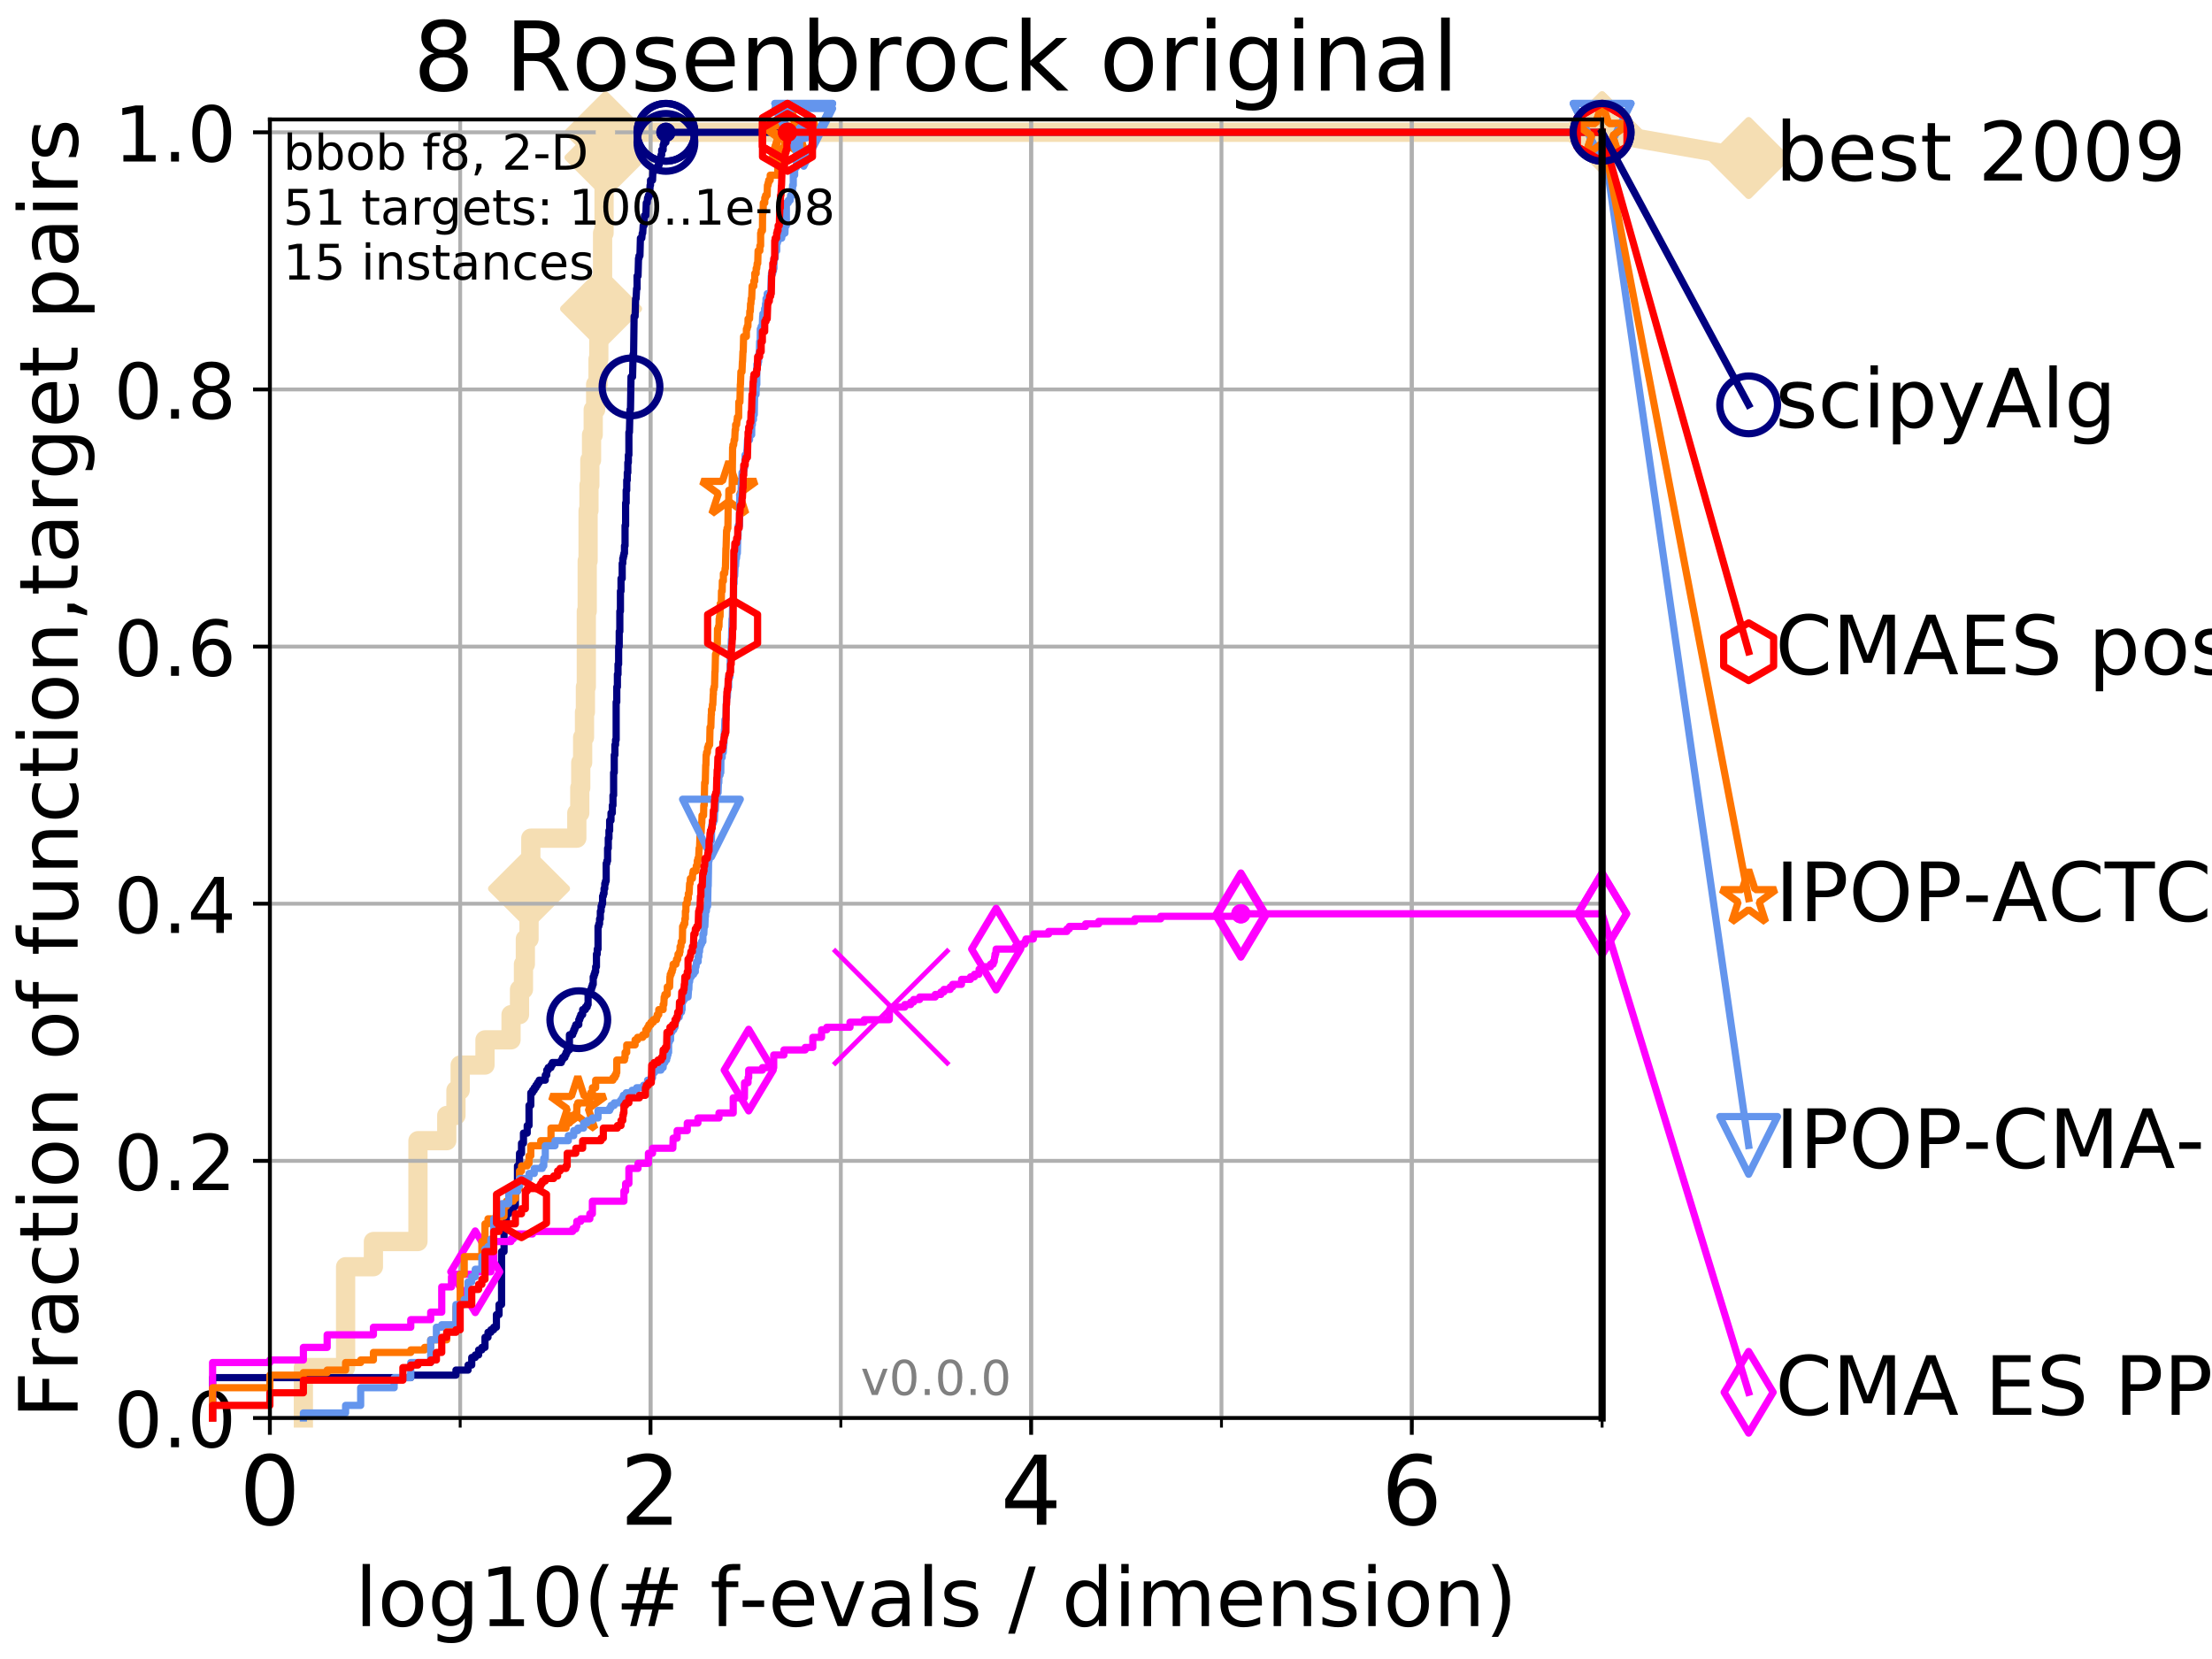 <?xml version="1.0" encoding="utf-8" standalone="no"?>
<!DOCTYPE svg PUBLIC "-//W3C//DTD SVG 1.1//EN"
  "http://www.w3.org/Graphics/SVG/1.1/DTD/svg11.dtd">
<!-- Created with matplotlib (http://matplotlib.org/) -->
<svg height="345pt" version="1.1" viewBox="0 0 460 345" width="460pt" xmlns="http://www.w3.org/2000/svg" xmlns:xlink="http://www.w3.org/1999/xlink">
 <defs>
  <style type="text/css">
*{stroke-linecap:butt;stroke-linejoin:round;}
  </style>
 </defs>
 <g id="figure_1">
  <g id="patch_1">
   <path d="M 0 345.6 
L 460.8 345.6 
L 460.8 0 
L 0 0 
z
" style="fill:#ffffff;"/>
  </g>
  <g id="axes_1">
   <g id="patch_2">
    <path d="M 56.12 294.88 
L 333.168 294.88 
L 333.168 24.84 
L 56.12 24.84 
z
" style="fill:#ffffff;"/>
   </g>
   <g id="line2d_1">
    <path d="M 63.089 294.88 
L 63.089 284.395 
L 71.87 284.395 
L 71.87 263.425 
L 77.653 263.425 
L 77.653 258.183 
L 86.918 258.183 
L 86.918 237.213 
L 92.905 237.213 
L 92.905 231.97 
L 94.817 231.97 
L 94.817 226.728 
L 95.698 226.728 
L 95.698 221.485 
L 100.857 221.485 
L 100.857 216.243 
L 106.272 216.243 
L 106.272 211 
L 108.037 211 
L 108.037 205.758 
L 108.856 205.758 
L 108.856 200.515 
L 109.251 200.515 
L 109.251 195.273 
L 110.015 195.273 
L 110.015 184.788 
L 110.385 184.788 
L 110.385 174.303 
L 119.951 174.303 
L 119.951 169.061 
L 120.569 169.061 
L 120.569 163.818 
L 120.77 163.818 
L 120.77 158.576 
L 121.165 158.576 
L 121.165 153.333 
L 121.551 153.333 
L 121.551 148.091 
L 121.741 148.091 
L 121.741 142.848 
L 121.929 142.848 
L 121.929 127.121 
L 122.115 127.121 
L 122.115 116.636 
L 122.299 116.636 
L 122.299 106.151 
L 122.481 106.151 
L 122.481 100.908 
L 122.661 100.908 
L 122.661 95.666 
L 123.015 95.666 
L 123.015 90.423 
L 123.362 90.423 
L 123.362 85.181 
L 123.87 85.181 
L 123.87 79.938 
L 124.364 79.938 
L 124.364 74.696 
L 124.525 74.696 
L 124.525 69.453 
L 125.001 69.453 
L 125.001 64.211 
L 125.31 64.211 
L 125.31 48.484 
L 125.615 48.484 
L 125.615 32.756 
L 125.913 32.756 
L 125.913 27.514 
L 333.168 27.514 
" style="fill:none;stroke:#f5deb3;stroke-linecap:square;stroke-width:4;"/>
   </g>
   <g id="line2d_2">
    <defs>
     <path d="M -0 7.778 
L 7.778 0 
L 0 -7.778 
L -7.778 -0 
z
" id="m33ff4aec34" style="stroke:#f5deb3;stroke-linejoin:miter;stroke-width:1.5;"/>
    </defs>
    <g>
     <use style="fill:#f5deb3;stroke:#f5deb3;stroke-linejoin:miter;stroke-width:1.5;" x="110.015" xlink:href="#m33ff4aec34" y="184.788"/>
     <use style="fill:#f5deb3;stroke:#f5deb3;stroke-linejoin:miter;stroke-width:1.5;" x="125.001" xlink:href="#m33ff4aec34" y="64.211"/>
     <use style="fill:#f5deb3;stroke:#f5deb3;stroke-linejoin:miter;stroke-width:1.5;" x="125.913" xlink:href="#m33ff4aec34" y="32.756"/>
     <use style="fill:#f5deb3;stroke:#f5deb3;stroke-linejoin:miter;stroke-width:1.5;" x="125.913" xlink:href="#m33ff4aec34" y="27.514"/>
     <use style="fill:#f5deb3;stroke:#f5deb3;stroke-linejoin:miter;stroke-width:1.5;" x="333.168" xlink:href="#m33ff4aec34" y="27.514"/>
    </g>
   </g>
   <g id="line2d_3">
    <path style="fill:none;stroke:#f5deb3;stroke-linecap:square;stroke-width:4;"/>
    <g/>
   </g>
   <g id="line2d_4">
    <path d="M 333.168 27.514 
L 363.643 32.861 
" style="fill:none;stroke:#f5deb3;stroke-linecap:square;stroke-width:4;"/>
    <g>
     <use style="fill:#f5deb3;stroke:#f5deb3;stroke-linejoin:miter;stroke-width:1.5;" x="333.168" xlink:href="#m33ff4aec34" y="27.514"/>
     <use style="fill:#f5deb3;stroke:#f5deb3;stroke-linejoin:miter;stroke-width:1.5;" x="363.643" xlink:href="#m33ff4aec34" y="32.861"/>
    </g>
   </g>
   <g id="matplotlib.axis_1">
    <g id="xtick_1">
     <g id="line2d_5">
      <path clip-path="url(#p416807a111)" d="M 56.12 294.88 
L 56.12 24.84 
" style="fill:none;stroke:#b0b0b0;stroke-linecap:square;stroke-width:0.8;"/>
     </g>
     <g id="line2d_6">
      <defs>
       <path d="M 0 0 
L 0 3.5 
" id="m0475fc28f1" style="stroke:#000000;stroke-width:0.8;"/>
      </defs>
      <g>
       <use style="stroke:#000000;stroke-width:0.8;" x="56.12" xlink:href="#m0475fc28f1" y="294.88"/>
      </g>
     </g>
     <g id="text_1">
      <!-- 0 -->
      <defs>
       <path d="M 31.781 66.406 
Q 24.172 66.406 20.328 58.906 
Q 16.5 51.422 16.5 36.375 
Q 16.5 21.391 20.328 13.891 
Q 24.172 6.391 31.781 6.391 
Q 39.453 6.391 43.281 13.891 
Q 47.125 21.391 47.125 36.375 
Q 47.125 51.422 43.281 58.906 
Q 39.453 66.406 31.781 66.406 
z
M 31.781 74.219 
Q 44.047 74.219 50.516 64.516 
Q 56.984 54.828 56.984 36.375 
Q 56.984 17.969 50.516 8.266 
Q 44.047 -1.422 31.781 -1.422 
Q 19.531 -1.422 13.062 8.266 
Q 6.594 17.969 6.594 36.375 
Q 6.594 54.828 13.062 64.516 
Q 19.531 74.219 31.781 74.219 
z
" id="DejaVuSans-30"/>
      </defs>
      <g transform="translate(49.758 317.077)scale(0.2 -0.2)">
       <use xlink:href="#DejaVuSans-30"/>
      </g>
     </g>
    </g>
    <g id="xtick_2">
     <g id="line2d_7">
      <path clip-path="url(#p416807a111)" d="M 135.277 294.88 
L 135.277 24.84 
" style="fill:none;stroke:#b0b0b0;stroke-linecap:square;stroke-width:0.8;"/>
     </g>
     <g id="line2d_8">
      <g>
       <use style="stroke:#000000;stroke-width:0.8;" x="135.277" xlink:href="#m0475fc28f1" y="294.88"/>
      </g>
     </g>
     <g id="text_2">
      <!-- 2 -->
      <defs>
       <path d="M 19.188 8.297 
L 53.609 8.297 
L 53.609 0 
L 7.328 0 
L 7.328 8.297 
Q 12.938 14.109 22.625 23.891 
Q 32.328 33.688 34.812 36.531 
Q 39.547 41.844 41.422 45.531 
Q 43.312 49.219 43.312 52.781 
Q 43.312 58.594 39.234 62.25 
Q 35.156 65.922 28.609 65.922 
Q 23.969 65.922 18.812 64.312 
Q 13.672 62.703 7.812 59.422 
L 7.812 69.391 
Q 13.766 71.781 18.938 73 
Q 24.125 74.219 28.422 74.219 
Q 39.75 74.219 46.484 68.547 
Q 53.219 62.891 53.219 53.422 
Q 53.219 48.922 51.531 44.891 
Q 49.859 40.875 45.406 35.406 
Q 44.188 33.984 37.641 27.219 
Q 31.109 20.453 19.188 8.297 
z
" id="DejaVuSans-32"/>
      </defs>
      <g transform="translate(128.914 317.077)scale(0.2 -0.2)">
       <use xlink:href="#DejaVuSans-32"/>
      </g>
     </g>
    </g>
    <g id="xtick_3">
     <g id="line2d_9">
      <path clip-path="url(#p416807a111)" d="M 214.433 294.88 
L 214.433 24.84 
" style="fill:none;stroke:#b0b0b0;stroke-linecap:square;stroke-width:0.8;"/>
     </g>
     <g id="line2d_10">
      <g>
       <use style="stroke:#000000;stroke-width:0.8;" x="214.433" xlink:href="#m0475fc28f1" y="294.88"/>
      </g>
     </g>
     <g id="text_3">
      <!-- 4 -->
      <defs>
       <path d="M 37.797 64.312 
L 12.891 25.391 
L 37.797 25.391 
z
M 35.203 72.906 
L 47.609 72.906 
L 47.609 25.391 
L 58.016 25.391 
L 58.016 17.188 
L 47.609 17.188 
L 47.609 0 
L 37.797 0 
L 37.797 17.188 
L 4.891 17.188 
L 4.891 26.703 
z
" id="DejaVuSans-34"/>
      </defs>
      <g transform="translate(208.071 317.077)scale(0.2 -0.2)">
       <use xlink:href="#DejaVuSans-34"/>
      </g>
     </g>
    </g>
    <g id="xtick_4">
     <g id="line2d_11">
      <path clip-path="url(#p416807a111)" d="M 293.59 294.88 
L 293.59 24.84 
" style="fill:none;stroke:#b0b0b0;stroke-linecap:square;stroke-width:0.8;"/>
     </g>
     <g id="line2d_12">
      <g>
       <use style="stroke:#000000;stroke-width:0.8;" x="293.59" xlink:href="#m0475fc28f1" y="294.88"/>
      </g>
     </g>
     <g id="text_4">
      <!-- 6 -->
      <defs>
       <path d="M 33.016 40.375 
Q 26.375 40.375 22.484 35.828 
Q 18.609 31.297 18.609 23.391 
Q 18.609 15.531 22.484 10.953 
Q 26.375 6.391 33.016 6.391 
Q 39.656 6.391 43.531 10.953 
Q 47.406 15.531 47.406 23.391 
Q 47.406 31.297 43.531 35.828 
Q 39.656 40.375 33.016 40.375 
z
M 52.594 71.297 
L 52.594 62.312 
Q 48.875 64.062 45.094 64.984 
Q 41.312 65.922 37.594 65.922 
Q 27.828 65.922 22.672 59.328 
Q 17.531 52.734 16.797 39.406 
Q 19.672 43.656 24.016 45.922 
Q 28.375 48.188 33.594 48.188 
Q 44.578 48.188 50.953 41.516 
Q 57.328 34.859 57.328 23.391 
Q 57.328 12.156 50.688 5.359 
Q 44.047 -1.422 33.016 -1.422 
Q 20.359 -1.422 13.672 8.266 
Q 6.984 17.969 6.984 36.375 
Q 6.984 53.656 15.188 63.938 
Q 23.391 74.219 37.203 74.219 
Q 40.922 74.219 44.703 73.484 
Q 48.484 72.75 52.594 71.297 
z
" id="DejaVuSans-36"/>
      </defs>
      <g transform="translate(287.227 317.077)scale(0.2 -0.2)">
       <use xlink:href="#DejaVuSans-36"/>
      </g>
     </g>
    </g>
    <g id="xtick_5">
     <g id="line2d_13">
      <path clip-path="url(#p416807a111)" d="M 56.12 294.88 
L 56.12 24.84 
" style="fill:none;stroke:#b0b0b0;stroke-linecap:square;stroke-width:0.8;"/>
     </g>
     <g id="line2d_14">
      <defs>
       <path d="M 0 0 
L 0 2 
" id="m0394a07907" style="stroke:#000000;stroke-width:0.6;"/>
      </defs>
      <g>
       <use style="stroke:#000000;stroke-width:0.6;" x="56.12" xlink:href="#m0394a07907" y="294.88"/>
      </g>
     </g>
    </g>
    <g id="xtick_6">
     <g id="line2d_15">
      <path clip-path="url(#p416807a111)" d="M 95.698 294.88 
L 95.698 24.84 
" style="fill:none;stroke:#b0b0b0;stroke-linecap:square;stroke-width:0.8;"/>
     </g>
     <g id="line2d_16">
      <g>
       <use style="stroke:#000000;stroke-width:0.6;" x="95.698" xlink:href="#m0394a07907" y="294.88"/>
      </g>
     </g>
    </g>
    <g id="xtick_7">
     <g id="line2d_17">
      <path clip-path="url(#p416807a111)" d="M 135.277 294.88 
L 135.277 24.84 
" style="fill:none;stroke:#b0b0b0;stroke-linecap:square;stroke-width:0.8;"/>
     </g>
     <g id="line2d_18">
      <g>
       <use style="stroke:#000000;stroke-width:0.6;" x="135.277" xlink:href="#m0394a07907" y="294.88"/>
      </g>
     </g>
    </g>
    <g id="xtick_8">
     <g id="line2d_19">
      <path clip-path="url(#p416807a111)" d="M 174.855 294.88 
L 174.855 24.84 
" style="fill:none;stroke:#b0b0b0;stroke-linecap:square;stroke-width:0.8;"/>
     </g>
     <g id="line2d_20">
      <g>
       <use style="stroke:#000000;stroke-width:0.6;" x="174.855" xlink:href="#m0394a07907" y="294.88"/>
      </g>
     </g>
    </g>
    <g id="xtick_9">
     <g id="line2d_21">
      <path clip-path="url(#p416807a111)" d="M 214.433 294.88 
L 214.433 24.84 
" style="fill:none;stroke:#b0b0b0;stroke-linecap:square;stroke-width:0.8;"/>
     </g>
     <g id="line2d_22">
      <g>
       <use style="stroke:#000000;stroke-width:0.6;" x="214.433" xlink:href="#m0394a07907" y="294.88"/>
      </g>
     </g>
    </g>
    <g id="xtick_10">
     <g id="line2d_23">
      <path clip-path="url(#p416807a111)" d="M 254.011 294.88 
L 254.011 24.84 
" style="fill:none;stroke:#b0b0b0;stroke-linecap:square;stroke-width:0.8;"/>
     </g>
     <g id="line2d_24">
      <g>
       <use style="stroke:#000000;stroke-width:0.6;" x="254.011" xlink:href="#m0394a07907" y="294.88"/>
      </g>
     </g>
    </g>
    <g id="xtick_11">
     <g id="line2d_25">
      <path clip-path="url(#p416807a111)" d="M 293.59 294.88 
L 293.59 24.84 
" style="fill:none;stroke:#b0b0b0;stroke-linecap:square;stroke-width:0.8;"/>
     </g>
     <g id="line2d_26">
      <g>
       <use style="stroke:#000000;stroke-width:0.6;" x="293.59" xlink:href="#m0394a07907" y="294.88"/>
      </g>
     </g>
    </g>
    <g id="xtick_12">
     <g id="line2d_27">
      <path clip-path="url(#p416807a111)" d="M 333.168 294.88 
L 333.168 24.84 
" style="fill:none;stroke:#b0b0b0;stroke-linecap:square;stroke-width:0.8;"/>
     </g>
     <g id="line2d_28">
      <g>
       <use style="stroke:#000000;stroke-width:0.6;" x="333.168" xlink:href="#m0394a07907" y="294.88"/>
      </g>
     </g>
    </g>
    <g id="text_5">
     <!-- log10(# f-evals / dimension) -->
     <defs>
      <path d="M 9.422 75.984 
L 18.406 75.984 
L 18.406 0 
L 9.422 0 
z
" id="DejaVuSans-6c"/>
      <path d="M 30.609 48.391 
Q 23.391 48.391 19.188 42.75 
Q 14.984 37.109 14.984 27.297 
Q 14.984 17.484 19.156 11.844 
Q 23.344 6.203 30.609 6.203 
Q 37.797 6.203 41.984 11.859 
Q 46.188 17.531 46.188 27.297 
Q 46.188 37.016 41.984 42.703 
Q 37.797 48.391 30.609 48.391 
z
M 30.609 56 
Q 42.328 56 49.016 48.375 
Q 55.719 40.766 55.719 27.297 
Q 55.719 13.875 49.016 6.219 
Q 42.328 -1.422 30.609 -1.422 
Q 18.844 -1.422 12.172 6.219 
Q 5.516 13.875 5.516 27.297 
Q 5.516 40.766 12.172 48.375 
Q 18.844 56 30.609 56 
z
" id="DejaVuSans-6f"/>
      <path d="M 45.406 27.984 
Q 45.406 37.75 41.375 43.109 
Q 37.359 48.484 30.078 48.484 
Q 22.859 48.484 18.828 43.109 
Q 14.797 37.75 14.797 27.984 
Q 14.797 18.266 18.828 12.891 
Q 22.859 7.516 30.078 7.516 
Q 37.359 7.516 41.375 12.891 
Q 45.406 18.266 45.406 27.984 
z
M 54.391 6.781 
Q 54.391 -7.172 48.188 -13.984 
Q 42 -20.797 29.203 -20.797 
Q 24.469 -20.797 20.266 -20.094 
Q 16.062 -19.391 12.109 -17.922 
L 12.109 -9.188 
Q 16.062 -11.328 19.922 -12.344 
Q 23.781 -13.375 27.781 -13.375 
Q 36.625 -13.375 41.016 -8.766 
Q 45.406 -4.156 45.406 5.172 
L 45.406 9.625 
Q 42.625 4.781 38.281 2.391 
Q 33.938 0 27.875 0 
Q 17.828 0 11.672 7.656 
Q 5.516 15.328 5.516 27.984 
Q 5.516 40.672 11.672 48.328 
Q 17.828 56 27.875 56 
Q 33.938 56 38.281 53.609 
Q 42.625 51.219 45.406 46.391 
L 45.406 54.688 
L 54.391 54.688 
z
" id="DejaVuSans-67"/>
      <path d="M 12.406 8.297 
L 28.516 8.297 
L 28.516 63.922 
L 10.984 60.406 
L 10.984 69.391 
L 28.422 72.906 
L 38.281 72.906 
L 38.281 8.297 
L 54.391 8.297 
L 54.391 0 
L 12.406 0 
z
" id="DejaVuSans-31"/>
      <path d="M 31 75.875 
Q 24.469 64.656 21.281 53.656 
Q 18.109 42.672 18.109 31.391 
Q 18.109 20.125 21.312 9.062 
Q 24.516 -2 31 -13.188 
L 23.188 -13.188 
Q 15.875 -1.703 12.234 9.375 
Q 8.594 20.453 8.594 31.391 
Q 8.594 42.281 12.203 53.312 
Q 15.828 64.359 23.188 75.875 
z
" id="DejaVuSans-28"/>
      <path d="M 51.125 44 
L 36.922 44 
L 32.812 27.688 
L 47.125 27.688 
z
M 43.797 71.781 
L 38.719 51.516 
L 52.984 51.516 
L 58.109 71.781 
L 65.922 71.781 
L 60.891 51.516 
L 76.125 51.516 
L 76.125 44 
L 58.984 44 
L 54.984 27.688 
L 70.516 27.688 
L 70.516 20.219 
L 53.078 20.219 
L 48 0 
L 40.188 0 
L 45.219 20.219 
L 30.906 20.219 
L 25.875 0 
L 18.016 0 
L 23.094 20.219 
L 7.719 20.219 
L 7.719 27.688 
L 24.906 27.688 
L 29 44 
L 13.281 44 
L 13.281 51.516 
L 30.906 51.516 
L 35.891 71.781 
z
" id="DejaVuSans-23"/>
      <path id="DejaVuSans-20"/>
      <path d="M 37.109 75.984 
L 37.109 68.5 
L 28.516 68.5 
Q 23.688 68.5 21.797 66.547 
Q 19.922 64.594 19.922 59.516 
L 19.922 54.688 
L 34.719 54.688 
L 34.719 47.703 
L 19.922 47.703 
L 19.922 0 
L 10.891 0 
L 10.891 47.703 
L 2.297 47.703 
L 2.297 54.688 
L 10.891 54.688 
L 10.891 58.5 
Q 10.891 67.625 15.141 71.797 
Q 19.391 75.984 28.609 75.984 
z
" id="DejaVuSans-66"/>
      <path d="M 4.891 31.391 
L 31.203 31.391 
L 31.203 23.391 
L 4.891 23.391 
z
" id="DejaVuSans-2d"/>
      <path d="M 56.203 29.594 
L 56.203 25.203 
L 14.891 25.203 
Q 15.484 15.922 20.484 11.062 
Q 25.484 6.203 34.422 6.203 
Q 39.594 6.203 44.453 7.469 
Q 49.312 8.734 54.109 11.281 
L 54.109 2.781 
Q 49.266 0.734 44.188 -0.344 
Q 39.109 -1.422 33.891 -1.422 
Q 20.797 -1.422 13.156 6.188 
Q 5.516 13.812 5.516 26.812 
Q 5.516 40.234 12.766 48.109 
Q 20.016 56 32.328 56 
Q 43.359 56 49.781 48.891 
Q 56.203 41.797 56.203 29.594 
z
M 47.219 32.234 
Q 47.125 39.594 43.094 43.984 
Q 39.062 48.391 32.422 48.391 
Q 24.906 48.391 20.391 44.141 
Q 15.875 39.891 15.188 32.172 
z
" id="DejaVuSans-65"/>
      <path d="M 2.984 54.688 
L 12.5 54.688 
L 29.594 8.797 
L 46.688 54.688 
L 56.203 54.688 
L 35.688 0 
L 23.484 0 
z
" id="DejaVuSans-76"/>
      <path d="M 34.281 27.484 
Q 23.391 27.484 19.188 25 
Q 14.984 22.516 14.984 16.5 
Q 14.984 11.719 18.141 8.906 
Q 21.297 6.109 26.703 6.109 
Q 34.188 6.109 38.703 11.406 
Q 43.219 16.703 43.219 25.484 
L 43.219 27.484 
z
M 52.203 31.203 
L 52.203 0 
L 43.219 0 
L 43.219 8.297 
Q 40.141 3.328 35.547 0.953 
Q 30.953 -1.422 24.312 -1.422 
Q 15.922 -1.422 10.953 3.297 
Q 6 8.016 6 15.922 
Q 6 25.141 12.172 29.828 
Q 18.359 34.516 30.609 34.516 
L 43.219 34.516 
L 43.219 35.406 
Q 43.219 41.609 39.141 45 
Q 35.062 48.391 27.688 48.391 
Q 23 48.391 18.547 47.266 
Q 14.109 46.141 10.016 43.891 
L 10.016 52.203 
Q 14.938 54.109 19.578 55.047 
Q 24.219 56 28.609 56 
Q 40.484 56 46.344 49.844 
Q 52.203 43.703 52.203 31.203 
z
" id="DejaVuSans-61"/>
      <path d="M 44.281 53.078 
L 44.281 44.578 
Q 40.484 46.531 36.375 47.5 
Q 32.281 48.484 27.875 48.484 
Q 21.188 48.484 17.844 46.438 
Q 14.5 44.391 14.5 40.281 
Q 14.5 37.156 16.891 35.375 
Q 19.281 33.594 26.516 31.984 
L 29.594 31.297 
Q 39.156 29.25 43.188 25.516 
Q 47.219 21.781 47.219 15.094 
Q 47.219 7.469 41.188 3.016 
Q 35.156 -1.422 24.609 -1.422 
Q 20.219 -1.422 15.453 -0.562 
Q 10.688 0.297 5.422 2 
L 5.422 11.281 
Q 10.406 8.688 15.234 7.391 
Q 20.062 6.109 24.812 6.109 
Q 31.156 6.109 34.562 8.281 
Q 37.984 10.453 37.984 14.406 
Q 37.984 18.062 35.516 20.016 
Q 33.062 21.969 24.703 23.781 
L 21.578 24.516 
Q 13.234 26.266 9.516 29.906 
Q 5.812 33.547 5.812 39.891 
Q 5.812 47.609 11.281 51.797 
Q 16.75 56 26.812 56 
Q 31.781 56 36.172 55.266 
Q 40.578 54.547 44.281 53.078 
z
" id="DejaVuSans-73"/>
      <path d="M 25.391 72.906 
L 33.688 72.906 
L 8.297 -9.281 
L 0 -9.281 
z
" id="DejaVuSans-2f"/>
      <path d="M 45.406 46.391 
L 45.406 75.984 
L 54.391 75.984 
L 54.391 0 
L 45.406 0 
L 45.406 8.203 
Q 42.578 3.328 38.25 0.953 
Q 33.938 -1.422 27.875 -1.422 
Q 17.969 -1.422 11.734 6.484 
Q 5.516 14.406 5.516 27.297 
Q 5.516 40.188 11.734 48.094 
Q 17.969 56 27.875 56 
Q 33.938 56 38.25 53.625 
Q 42.578 51.266 45.406 46.391 
z
M 14.797 27.297 
Q 14.797 17.391 18.875 11.75 
Q 22.953 6.109 30.078 6.109 
Q 37.203 6.109 41.297 11.75 
Q 45.406 17.391 45.406 27.297 
Q 45.406 37.203 41.297 42.844 
Q 37.203 48.484 30.078 48.484 
Q 22.953 48.484 18.875 42.844 
Q 14.797 37.203 14.797 27.297 
z
" id="DejaVuSans-64"/>
      <path d="M 9.422 54.688 
L 18.406 54.688 
L 18.406 0 
L 9.422 0 
z
M 9.422 75.984 
L 18.406 75.984 
L 18.406 64.594 
L 9.422 64.594 
z
" id="DejaVuSans-69"/>
      <path d="M 52 44.188 
Q 55.375 50.25 60.062 53.125 
Q 64.75 56 71.094 56 
Q 79.641 56 84.281 50.016 
Q 88.922 44.047 88.922 33.016 
L 88.922 0 
L 79.891 0 
L 79.891 32.719 
Q 79.891 40.578 77.094 44.375 
Q 74.312 48.188 68.609 48.188 
Q 61.625 48.188 57.562 43.547 
Q 53.516 38.922 53.516 30.906 
L 53.516 0 
L 44.484 0 
L 44.484 32.719 
Q 44.484 40.625 41.703 44.406 
Q 38.922 48.188 33.109 48.188 
Q 26.219 48.188 22.156 43.531 
Q 18.109 38.875 18.109 30.906 
L 18.109 0 
L 9.078 0 
L 9.078 54.688 
L 18.109 54.688 
L 18.109 46.188 
Q 21.188 51.219 25.484 53.609 
Q 29.781 56 35.688 56 
Q 41.656 56 45.828 52.969 
Q 50 49.953 52 44.188 
z
" id="DejaVuSans-6d"/>
      <path d="M 54.891 33.016 
L 54.891 0 
L 45.906 0 
L 45.906 32.719 
Q 45.906 40.484 42.875 44.328 
Q 39.844 48.188 33.797 48.188 
Q 26.516 48.188 22.312 43.547 
Q 18.109 38.922 18.109 30.906 
L 18.109 0 
L 9.078 0 
L 9.078 54.688 
L 18.109 54.688 
L 18.109 46.188 
Q 21.344 51.125 25.703 53.562 
Q 30.078 56 35.797 56 
Q 45.219 56 50.047 50.172 
Q 54.891 44.344 54.891 33.016 
z
" id="DejaVuSans-6e"/>
      <path d="M 8.016 75.875 
L 15.828 75.875 
Q 23.141 64.359 26.781 53.312 
Q 30.422 42.281 30.422 31.391 
Q 30.422 20.453 26.781 9.375 
Q 23.141 -1.703 15.828 -13.188 
L 8.016 -13.188 
Q 14.5 -2 17.703 9.062 
Q 20.906 20.125 20.906 31.391 
Q 20.906 42.672 17.703 53.656 
Q 14.5 64.656 8.016 75.875 
z
" id="DejaVuSans-29"/>
     </defs>
     <g transform="translate(73.803 338.154)scale(0.17 -0.17)">
      <use xlink:href="#DejaVuSans-6c"/>
      <use x="27.783" xlink:href="#DejaVuSans-6f"/>
      <use x="88.965" xlink:href="#DejaVuSans-67"/>
      <use x="152.441" xlink:href="#DejaVuSans-31"/>
      <use x="216.064" xlink:href="#DejaVuSans-30"/>
      <use x="279.688" xlink:href="#DejaVuSans-28"/>
      <use x="318.701" xlink:href="#DejaVuSans-23"/>
      <use x="402.49" xlink:href="#DejaVuSans-20"/>
      <use x="434.277" xlink:href="#DejaVuSans-66"/>
      <use x="469.404" xlink:href="#DejaVuSans-2d"/>
      <use x="505.488" xlink:href="#DejaVuSans-65"/>
      <use x="567.012" xlink:href="#DejaVuSans-76"/>
      <use x="626.191" xlink:href="#DejaVuSans-61"/>
      <use x="687.471" xlink:href="#DejaVuSans-6c"/>
      <use x="715.254" xlink:href="#DejaVuSans-73"/>
      <use x="767.354" xlink:href="#DejaVuSans-20"/>
      <use x="799.141" xlink:href="#DejaVuSans-2f"/>
      <use x="832.832" xlink:href="#DejaVuSans-20"/>
      <use x="864.619" xlink:href="#DejaVuSans-64"/>
      <use x="928.096" xlink:href="#DejaVuSans-69"/>
      <use x="955.879" xlink:href="#DejaVuSans-6d"/>
      <use x="1053.291" xlink:href="#DejaVuSans-65"/>
      <use x="1114.814" xlink:href="#DejaVuSans-6e"/>
      <use x="1178.193" xlink:href="#DejaVuSans-73"/>
      <use x="1230.293" xlink:href="#DejaVuSans-69"/>
      <use x="1258.076" xlink:href="#DejaVuSans-6f"/>
      <use x="1319.258" xlink:href="#DejaVuSans-6e"/>
      <use x="1382.637" xlink:href="#DejaVuSans-29"/>
     </g>
    </g>
   </g>
   <g id="matplotlib.axis_2">
    <g id="ytick_1">
     <g id="line2d_29">
      <path clip-path="url(#p416807a111)" d="M 56.12 294.88 
L 333.168 294.88 
" style="fill:none;stroke:#b0b0b0;stroke-linecap:square;stroke-width:0.8;"/>
     </g>
     <g id="line2d_30">
      <defs>
       <path d="M 0 0 
L -3.5 0 
" id="m02b4d2c1d3" style="stroke:#000000;stroke-width:0.8;"/>
      </defs>
      <g>
       <use style="stroke:#000000;stroke-width:0.8;" x="56.12" xlink:href="#m02b4d2c1d3" y="294.88"/>
      </g>
     </g>
     <g id="text_6">
      <!-- 0.0 -->
      <defs>
       <path d="M 10.688 12.406 
L 21 12.406 
L 21 0 
L 10.688 0 
z
" id="DejaVuSans-2e"/>
      </defs>
      <g transform="translate(23.675 300.959)scale(0.16 -0.16)">
       <use xlink:href="#DejaVuSans-30"/>
       <use x="63.623" xlink:href="#DejaVuSans-2e"/>
       <use x="95.41" xlink:href="#DejaVuSans-30"/>
      </g>
     </g>
    </g>
    <g id="ytick_2">
     <g id="line2d_31">
      <path clip-path="url(#p416807a111)" d="M 56.12 241.407 
L 333.168 241.407 
" style="fill:none;stroke:#b0b0b0;stroke-linecap:square;stroke-width:0.8;"/>
     </g>
     <g id="line2d_32">
      <g>
       <use style="stroke:#000000;stroke-width:0.8;" x="56.12" xlink:href="#m02b4d2c1d3" y="241.407"/>
      </g>
     </g>
     <g id="text_7">
      <!-- 0.2 -->
      <g transform="translate(23.675 247.485)scale(0.16 -0.16)">
       <use xlink:href="#DejaVuSans-30"/>
       <use x="63.623" xlink:href="#DejaVuSans-2e"/>
       <use x="95.41" xlink:href="#DejaVuSans-32"/>
      </g>
     </g>
    </g>
    <g id="ytick_3">
     <g id="line2d_33">
      <path clip-path="url(#p416807a111)" d="M 56.12 187.933 
L 333.168 187.933 
" style="fill:none;stroke:#b0b0b0;stroke-linecap:square;stroke-width:0.8;"/>
     </g>
     <g id="line2d_34">
      <g>
       <use style="stroke:#000000;stroke-width:0.8;" x="56.12" xlink:href="#m02b4d2c1d3" y="187.933"/>
      </g>
     </g>
     <g id="text_8">
      <!-- 0.4 -->
      <g transform="translate(23.675 194.012)scale(0.16 -0.16)">
       <use xlink:href="#DejaVuSans-30"/>
       <use x="63.623" xlink:href="#DejaVuSans-2e"/>
       <use x="95.41" xlink:href="#DejaVuSans-34"/>
      </g>
     </g>
    </g>
    <g id="ytick_4">
     <g id="line2d_35">
      <path clip-path="url(#p416807a111)" d="M 56.12 134.46 
L 333.168 134.46 
" style="fill:none;stroke:#b0b0b0;stroke-linecap:square;stroke-width:0.8;"/>
     </g>
     <g id="line2d_36">
      <g>
       <use style="stroke:#000000;stroke-width:0.8;" x="56.12" xlink:href="#m02b4d2c1d3" y="134.46"/>
      </g>
     </g>
     <g id="text_9">
      <!-- 0.6 -->
      <g transform="translate(23.675 140.539)scale(0.16 -0.16)">
       <use xlink:href="#DejaVuSans-30"/>
       <use x="63.623" xlink:href="#DejaVuSans-2e"/>
       <use x="95.41" xlink:href="#DejaVuSans-36"/>
      </g>
     </g>
    </g>
    <g id="ytick_5">
     <g id="line2d_37">
      <path clip-path="url(#p416807a111)" d="M 56.12 80.987 
L 333.168 80.987 
" style="fill:none;stroke:#b0b0b0;stroke-linecap:square;stroke-width:0.8;"/>
     </g>
     <g id="line2d_38">
      <g>
       <use style="stroke:#000000;stroke-width:0.8;" x="56.12" xlink:href="#m02b4d2c1d3" y="80.987"/>
      </g>
     </g>
     <g id="text_10">
      <!-- 0.8 -->
      <defs>
       <path d="M 31.781 34.625 
Q 24.75 34.625 20.719 30.859 
Q 16.703 27.094 16.703 20.516 
Q 16.703 13.922 20.719 10.156 
Q 24.75 6.391 31.781 6.391 
Q 38.812 6.391 42.859 10.172 
Q 46.922 13.969 46.922 20.516 
Q 46.922 27.094 42.891 30.859 
Q 38.875 34.625 31.781 34.625 
z
M 21.922 38.812 
Q 15.578 40.375 12.031 44.719 
Q 8.5 49.078 8.5 55.328 
Q 8.5 64.062 14.719 69.141 
Q 20.953 74.219 31.781 74.219 
Q 42.672 74.219 48.875 69.141 
Q 55.078 64.062 55.078 55.328 
Q 55.078 49.078 51.531 44.719 
Q 48 40.375 41.703 38.812 
Q 48.828 37.156 52.797 32.312 
Q 56.781 27.484 56.781 20.516 
Q 56.781 9.906 50.312 4.234 
Q 43.844 -1.422 31.781 -1.422 
Q 19.734 -1.422 13.25 4.234 
Q 6.781 9.906 6.781 20.516 
Q 6.781 27.484 10.781 32.312 
Q 14.797 37.156 21.922 38.812 
z
M 18.312 54.391 
Q 18.312 48.734 21.844 45.562 
Q 25.391 42.391 31.781 42.391 
Q 38.141 42.391 41.719 45.562 
Q 45.312 48.734 45.312 54.391 
Q 45.312 60.062 41.719 63.234 
Q 38.141 66.406 31.781 66.406 
Q 25.391 66.406 21.844 63.234 
Q 18.312 60.062 18.312 54.391 
z
" id="DejaVuSans-38"/>
      </defs>
      <g transform="translate(23.675 87.066)scale(0.16 -0.16)">
       <use xlink:href="#DejaVuSans-30"/>
       <use x="63.623" xlink:href="#DejaVuSans-2e"/>
       <use x="95.41" xlink:href="#DejaVuSans-38"/>
      </g>
     </g>
    </g>
    <g id="ytick_6">
     <g id="line2d_39">
      <path clip-path="url(#p416807a111)" d="M 56.12 27.514 
L 333.168 27.514 
" style="fill:none;stroke:#b0b0b0;stroke-linecap:square;stroke-width:0.8;"/>
     </g>
     <g id="line2d_40">
      <g>
       <use style="stroke:#000000;stroke-width:0.8;" x="56.12" xlink:href="#m02b4d2c1d3" y="27.514"/>
      </g>
     </g>
     <g id="text_11">
      <!-- 1.0 -->
      <g transform="translate(23.675 33.592)scale(0.16 -0.16)">
       <use xlink:href="#DejaVuSans-31"/>
       <use x="63.623" xlink:href="#DejaVuSans-2e"/>
       <use x="95.41" xlink:href="#DejaVuSans-30"/>
      </g>
     </g>
    </g>
    <g id="text_12">
     <!-- Fraction of function,target pairs -->
     <defs>
      <path d="M 9.812 72.906 
L 51.703 72.906 
L 51.703 64.594 
L 19.672 64.594 
L 19.672 43.109 
L 48.578 43.109 
L 48.578 34.812 
L 19.672 34.812 
L 19.672 0 
L 9.812 0 
z
" id="DejaVuSans-46"/>
      <path d="M 41.109 46.297 
Q 39.594 47.172 37.812 47.578 
Q 36.031 48 33.891 48 
Q 26.266 48 22.188 43.047 
Q 18.109 38.094 18.109 28.812 
L 18.109 0 
L 9.078 0 
L 9.078 54.688 
L 18.109 54.688 
L 18.109 46.188 
Q 20.953 51.172 25.484 53.578 
Q 30.031 56 36.531 56 
Q 37.453 56 38.578 55.875 
Q 39.703 55.766 41.062 55.516 
z
" id="DejaVuSans-72"/>
      <path d="M 48.781 52.594 
L 48.781 44.188 
Q 44.969 46.297 41.141 47.344 
Q 37.312 48.391 33.406 48.391 
Q 24.656 48.391 19.812 42.844 
Q 14.984 37.312 14.984 27.297 
Q 14.984 17.281 19.812 11.734 
Q 24.656 6.203 33.406 6.203 
Q 37.312 6.203 41.141 7.25 
Q 44.969 8.297 48.781 10.406 
L 48.781 2.094 
Q 45.016 0.344 40.984 -0.531 
Q 36.969 -1.422 32.422 -1.422 
Q 20.062 -1.422 12.781 6.344 
Q 5.516 14.109 5.516 27.297 
Q 5.516 40.672 12.859 48.328 
Q 20.219 56 33.016 56 
Q 37.156 56 41.109 55.141 
Q 45.062 54.297 48.781 52.594 
z
" id="DejaVuSans-63"/>
      <path d="M 18.312 70.219 
L 18.312 54.688 
L 36.812 54.688 
L 36.812 47.703 
L 18.312 47.703 
L 18.312 18.016 
Q 18.312 11.328 20.141 9.422 
Q 21.969 7.516 27.594 7.516 
L 36.812 7.516 
L 36.812 0 
L 27.594 0 
Q 17.188 0 13.234 3.875 
Q 9.281 7.766 9.281 18.016 
L 9.281 47.703 
L 2.688 47.703 
L 2.688 54.688 
L 9.281 54.688 
L 9.281 70.219 
z
" id="DejaVuSans-74"/>
      <path d="M 8.5 21.578 
L 8.5 54.688 
L 17.484 54.688 
L 17.484 21.922 
Q 17.484 14.156 20.5 10.266 
Q 23.531 6.391 29.594 6.391 
Q 36.859 6.391 41.078 11.031 
Q 45.312 15.672 45.312 23.688 
L 45.312 54.688 
L 54.297 54.688 
L 54.297 0 
L 45.312 0 
L 45.312 8.406 
Q 42.047 3.422 37.719 1 
Q 33.406 -1.422 27.688 -1.422 
Q 18.266 -1.422 13.375 4.438 
Q 8.5 10.297 8.5 21.578 
z
M 31.109 56 
z
" id="DejaVuSans-75"/>
      <path d="M 11.719 12.406 
L 22.016 12.406 
L 22.016 4 
L 14.016 -11.625 
L 7.719 -11.625 
L 11.719 4 
z
" id="DejaVuSans-2c"/>
      <path d="M 18.109 8.203 
L 18.109 -20.797 
L 9.078 -20.797 
L 9.078 54.688 
L 18.109 54.688 
L 18.109 46.391 
Q 20.953 51.266 25.266 53.625 
Q 29.594 56 35.594 56 
Q 45.562 56 51.781 48.094 
Q 58.016 40.188 58.016 27.297 
Q 58.016 14.406 51.781 6.484 
Q 45.562 -1.422 35.594 -1.422 
Q 29.594 -1.422 25.266 0.953 
Q 20.953 3.328 18.109 8.203 
z
M 48.688 27.297 
Q 48.688 37.203 44.609 42.844 
Q 40.531 48.484 33.406 48.484 
Q 26.266 48.484 22.188 42.844 
Q 18.109 37.203 18.109 27.297 
Q 18.109 17.391 22.188 11.75 
Q 26.266 6.109 33.406 6.109 
Q 40.531 6.109 44.609 11.75 
Q 48.688 17.391 48.688 27.297 
z
" id="DejaVuSans-70"/>
     </defs>
     <g transform="translate(16.14 294.999)rotate(-90)scale(0.17 -0.17)">
      <use xlink:href="#DejaVuSans-46"/>
      <use x="57.41" xlink:href="#DejaVuSans-72"/>
      <use x="98.523" xlink:href="#DejaVuSans-61"/>
      <use x="159.803" xlink:href="#DejaVuSans-63"/>
      <use x="214.783" xlink:href="#DejaVuSans-74"/>
      <use x="253.992" xlink:href="#DejaVuSans-69"/>
      <use x="281.775" xlink:href="#DejaVuSans-6f"/>
      <use x="342.957" xlink:href="#DejaVuSans-6e"/>
      <use x="406.336" xlink:href="#DejaVuSans-20"/>
      <use x="438.123" xlink:href="#DejaVuSans-6f"/>
      <use x="499.305" xlink:href="#DejaVuSans-66"/>
      <use x="534.51" xlink:href="#DejaVuSans-20"/>
      <use x="566.297" xlink:href="#DejaVuSans-66"/>
      <use x="601.502" xlink:href="#DejaVuSans-75"/>
      <use x="664.881" xlink:href="#DejaVuSans-6e"/>
      <use x="728.26" xlink:href="#DejaVuSans-63"/>
      <use x="783.24" xlink:href="#DejaVuSans-74"/>
      <use x="822.449" xlink:href="#DejaVuSans-69"/>
      <use x="850.232" xlink:href="#DejaVuSans-6f"/>
      <use x="911.414" xlink:href="#DejaVuSans-6e"/>
      <use x="974.793" xlink:href="#DejaVuSans-2c"/>
      <use x="1006.58" xlink:href="#DejaVuSans-74"/>
      <use x="1045.789" xlink:href="#DejaVuSans-61"/>
      <use x="1107.068" xlink:href="#DejaVuSans-72"/>
      <use x="1148.166" xlink:href="#DejaVuSans-67"/>
      <use x="1211.643" xlink:href="#DejaVuSans-65"/>
      <use x="1273.166" xlink:href="#DejaVuSans-74"/>
      <use x="1312.375" xlink:href="#DejaVuSans-20"/>
      <use x="1344.162" xlink:href="#DejaVuSans-70"/>
      <use x="1407.639" xlink:href="#DejaVuSans-61"/>
      <use x="1468.918" xlink:href="#DejaVuSans-69"/>
      <use x="1496.701" xlink:href="#DejaVuSans-72"/>
      <use x="1537.814" xlink:href="#DejaVuSans-73"/>
     </g>
    </g>
   </g>
   <g id="line2d_41">
    <defs>
     <path d="M 0 1.5 
C 0.398 1.5 0.779 1.342 1.061 1.061 
C 1.342 0.779 1.5 0.398 1.5 0 
C 1.5 -0.398 1.342 -0.779 1.061 -1.061 
C 0.779 -1.342 0.398 -1.5 0 -1.5 
C -0.398 -1.5 -0.779 -1.342 -1.061 -1.061 
C -1.342 -0.779 -1.5 -0.398 -1.5 0 
C -1.5 0.398 -1.342 0.779 -1.061 1.061 
C -0.779 1.342 -0.398 1.5 0 1.5 
z
" id="m6e4dd38700" style="stroke:#f5deb3;"/>
    </defs>
    <g>
     <use style="fill:#f5deb3;stroke:#f5deb3;" x="125.913" xlink:href="#m6e4dd38700" y="27.514"/>
     <use style="fill:#f5deb3;stroke:#f5deb3;" x="125.913" xlink:href="#m6e4dd38700" y="27.514"/>
    </g>
   </g>
   <g id="line2d_42">
    <defs>
     <path d="M 0 1.5 
C 0.398 1.5 0.779 1.342 1.061 1.061 
C 1.342 0.779 1.5 0.398 1.5 0 
C 1.5 -0.398 1.342 -0.779 1.061 -1.061 
C 0.779 -1.342 0.398 -1.5 0 -1.5 
C -0.398 -1.5 -0.779 -1.342 -1.061 -1.061 
C -1.342 -0.779 -1.5 -0.398 -1.5 0 
C -1.5 0.398 -1.342 0.779 -1.061 1.061 
C -0.779 1.342 -0.398 1.5 0 1.5 
z
" id="m0db26d63b8" style="stroke:#000080;"/>
    </defs>
    <g>
     <use style="fill:#000080;stroke:#000080;" x="138.482" xlink:href="#m0db26d63b8" y="27.514"/>
     <use style="fill:#000080;stroke:#000080;" x="138.482" xlink:href="#m0db26d63b8" y="27.514"/>
    </g>
   </g>
   <g id="line2d_43">
    <path d="M 44.206 294.88 
L 44.206 286.492 
L 85.422 286.492 
L 85.422 285.968 
L 94.817 285.968 
L 94.817 284.919 
L 97.337 284.919 
L 97.337 283.871 
L 98.101 283.871 
L 98.101 282.298 
L 98.832 282.298 
L 98.832 281.774 
L 99.534 281.774 
L 99.534 280.725 
L 100.208 280.725 
L 100.208 280.201 
L 100.857 280.201 
L 100.857 278.104 
L 101.482 278.104 
L 101.482 277.056 
L 102.085 277.056 
L 102.085 276.531 
L 102.668 276.531 
L 102.668 276.007 
L 103.231 276.007 
L 103.231 273.386 
L 103.777 273.386 
L 103.777 271.289 
L 104.306 271.289 
L 104.306 260.28 
L 104.819 260.28 
L 104.819 255.037 
L 105.317 255.037 
L 105.317 252.416 
L 105.802 252.416 
L 105.802 251.367 
L 106.731 251.367 
L 106.731 250.843 
L 107.177 250.843 
L 107.177 247.698 
L 107.613 247.698 
L 107.613 242.455 
L 108.037 242.455 
L 108.037 239.834 
L 108.451 239.834 
L 108.451 237.737 
L 108.856 237.737 
L 108.856 235.64 
L 109.637 235.64 
L 109.637 234.067 
L 110.015 234.067 
L 110.015 229.873 
L 110.385 229.873 
L 110.385 227.252 
L 110.746 227.252 
L 110.746 226.728 
L 111.101 226.728 
L 111.101 226.204 
L 111.448 226.204 
L 111.448 225.679 
L 111.788 225.679 
L 111.788 225.155 
L 112.122 225.155 
L 112.122 224.631 
L 113.396 224.631 
L 113.396 223.582 
L 113.7 223.582 
L 113.7 222.534 
L 113.999 222.534 
L 113.999 222.01 
L 114.582 222.01 
L 114.582 221.485 
L 114.866 221.485 
L 114.866 220.961 
L 116.733 220.961 
L 116.733 220.437 
L 116.984 220.437 
L 116.984 219.913 
L 117.475 219.913 
L 117.475 219.388 
L 117.716 219.388 
L 117.716 218.864 
L 117.953 218.864 
L 117.953 218.34 
L 118.417 218.34 
L 118.417 215.194 
L 119.092 215.194 
L 119.092 214.67 
L 119.311 214.67 
L 119.311 214.146 
L 119.527 214.146 
L 119.527 213.622 
L 119.74 213.622 
L 119.74 213.097 
L 120.365 213.097 
L 120.365 212.049 
L 120.569 212.049 
L 120.569 211.525 
L 120.77 211.525 
L 120.77 211 
L 121.165 211 
L 121.165 209.952 
L 121.741 209.952 
L 121.741 209.428 
L 122.115 209.428 
L 122.115 208.903 
L 122.299 208.903 
L 122.299 206.806 
L 122.839 206.806 
L 122.839 205.758 
L 123.015 205.758 
L 123.015 205.234 
L 123.19 205.234 
L 123.19 204.709 
L 123.362 204.709 
L 123.362 203.137 
L 123.533 203.137 
L 123.533 202.612 
L 123.703 202.612 
L 123.703 202.088 
L 123.87 202.088 
L 123.87 201.04 
L 124.036 201.04 
L 124.036 198.418 
L 124.201 198.418 
L 124.201 197.37 
L 124.364 197.37 
L 124.364 192.652 
L 124.525 192.652 
L 124.525 192.127 
L 124.685 192.127 
L 124.685 191.079 
L 124.844 191.079 
L 124.844 189.506 
L 125.001 189.506 
L 125.001 188.458 
L 125.156 188.458 
L 125.156 187.933 
L 125.31 187.933 
L 125.31 186.361 
L 125.463 186.361 
L 125.463 185.836 
L 125.615 185.836 
L 125.615 184.788 
L 125.765 184.788 
L 125.765 183.739 
L 125.913 183.739 
L 125.913 183.215 
L 126.061 183.215 
L 126.061 179.546 
L 126.207 179.546 
L 126.207 179.021 
L 126.352 179.021 
L 126.352 176.4 
L 126.496 176.4 
L 126.496 174.303 
L 126.639 174.303 
L 126.639 172.73 
L 126.78 172.73 
L 126.78 170.633 
L 127.06 170.633 
L 127.06 169.061 
L 127.335 169.061 
L 127.335 167.488 
L 127.471 167.488 
L 127.471 165.391 
L 127.606 165.391 
L 127.606 160.673 
L 127.739 160.673 
L 127.739 157.003 
L 127.872 157.003 
L 127.872 154.906 
L 128.004 154.906 
L 128.004 153.857 
L 128.134 153.857 
L 128.134 145.994 
L 128.264 145.994 
L 128.264 142.848 
L 128.393 142.848 
L 128.393 140.227 
L 128.521 140.227 
L 128.521 138.13 
L 128.648 138.13 
L 128.648 134.46 
L 128.773 134.46 
L 128.773 131.315 
L 128.898 131.315 
L 128.898 127.121 
L 129.023 127.121 
L 129.023 122.927 
L 129.146 122.927 
L 129.146 120.306 
L 129.39 120.306 
L 129.39 117.16 
L 129.51 117.16 
L 129.51 116.112 
L 129.63 116.112 
L 129.63 115.587 
L 129.749 115.587 
L 129.749 115.063 
L 129.867 115.063 
L 129.867 113.49 
L 129.984 113.49 
L 129.984 109.296 
L 130.101 109.296 
L 130.101 104.578 
L 130.217 104.578 
L 130.217 101.957 
L 130.332 101.957 
L 130.332 99.86 
L 130.446 99.86 
L 130.446 98.287 
L 130.559 98.287 
L 130.559 96.19 
L 130.672 96.19 
L 130.672 94.617 
L 130.784 94.617 
L 130.784 89.899 
L 130.895 89.899 
L 131.006 85.181 
L 131.116 85.181 
L 131.225 78.366 
L 131.548 78.366 
L 131.655 73.647 
L 131.76 73.647 
L 131.865 65.784 
L 132.074 65.784 
L 132.177 62.114 
L 132.28 62.114 
L 132.382 60.017 
L 132.483 60.017 
L 132.483 57.396 
L 132.684 57.396 
L 132.784 53.726 
L 132.883 53.726 
L 132.883 53.202 
L 133.079 53.202 
L 133.177 49.532 
L 133.466 49.532 
L 133.561 48.484 
L 133.655 48.484 
L 133.75 46.911 
L 133.937 46.911 
L 134.029 44.814 
L 134.304 44.814 
L 134.395 42.193 
L 134.575 42.193 
L 134.664 41.144 
L 134.841 41.144 
L 134.841 40.62 
L 135.104 40.62 
L 135.19 38.523 
L 135.277 38.523 
L 135.277 37.474 
L 135.701 37.474 
L 135.785 35.377 
L 136.52 35.377 
L 136.52 34.853 
L 136.837 34.853 
L 136.837 34.329 
L 137.07 34.329 
L 137.07 33.28 
L 137.301 33.28 
L 137.301 32.756 
L 137.453 32.756 
L 137.453 32.232 
L 137.604 32.232 
L 137.604 31.183 
L 137.902 31.183 
L 137.902 30.135 
L 138.049 30.135 
L 138.049 29.611 
L 138.482 29.611 
L 138.482 27.514 
L 333.168 27.514 
L 333.168 27.514 
" style="fill:none;stroke:#000080;stroke-linecap:square;stroke-width:1.5;"/>
   </g>
   <g id="line2d_44">
    <defs>
     <path d="M 0 6 
C 1.591 6 3.117 5.368 4.243 4.243 
C 5.368 3.117 6 1.591 6 0 
C 6 -1.591 5.368 -3.117 4.243 -4.243 
C 3.117 -5.368 1.591 -6 0 -6 
C -1.591 -6 -3.117 -5.368 -4.243 -4.243 
C -5.368 -3.117 -6 -1.591 -6 0 
C -6 1.591 -5.368 3.117 -4.243 4.243 
C -3.117 5.368 -1.591 6 0 6 
z
" id="m26f5098c74" style="stroke:#000080;stroke-width:1.5;"/>
    </defs>
    <g>
     <use style="fill:none;stroke:#000080;stroke-width:1.5;" x="120.365" xlink:href="#m26f5098c74" y="212.049"/>
     <use style="fill:none;stroke:#000080;stroke-width:1.5;" x="131.225" xlink:href="#m26f5098c74" y="80.463"/>
     <use style="fill:none;stroke:#000080;stroke-width:1.5;" x="138.482" xlink:href="#m26f5098c74" y="29.611"/>
     <use style="fill:none;stroke:#000080;stroke-width:1.5;" x="138.482" xlink:href="#m26f5098c74" y="27.514"/>
     <use style="fill:none;stroke:#000080;stroke-width:1.5;" x="138.482" xlink:href="#m26f5098c74" y="27.514"/>
     <use style="fill:none;stroke:#000080;stroke-width:1.5;" x="333.168" xlink:href="#m26f5098c74" y="27.514"/>
    </g>
   </g>
   <g id="line2d_45">
    <path style="fill:none;stroke:#000080;stroke-linecap:square;stroke-width:1.5;"/>
    <g/>
   </g>
   <g id="line2d_46">
    <defs>
     <path d="M 0 1.5 
C 0.398 1.5 0.779 1.342 1.061 1.061 
C 1.342 0.779 1.5 0.398 1.5 0 
C 1.5 -0.398 1.342 -0.779 1.061 -1.061 
C 0.779 -1.342 0.398 -1.5 0 -1.5 
C -0.398 -1.5 -0.779 -1.342 -1.061 -1.061 
C -1.342 -0.779 -1.5 -0.398 -1.5 0 
C -1.5 0.398 -1.342 0.779 -1.061 1.061 
C -0.779 1.342 -0.398 1.5 0 1.5 
z
" id="mff45676129" style="stroke:#ff00ff;"/>
    </defs>
    <g>
     <use style="fill:#ff00ff;stroke:#ff00ff;" x="258.051" xlink:href="#mff45676129" y="190.03"/>
     <use style="fill:#ff00ff;stroke:#ff00ff;" x="258.051" xlink:href="#mff45676129" y="190.03"/>
    </g>
   </g>
   <g id="line2d_47">
    <path d="M 44.206 294.88 
L 44.206 283.347 
L 56.12 283.347 
L 56.12 282.822 
L 63.089 282.822 
L 63.089 280.201 
L 68.034 280.201 
L 68.034 277.58 
L 77.653 277.58 
L 77.653 276.007 
L 85.422 276.007 
L 85.422 274.434 
L 89.568 274.434 
L 89.568 272.862 
L 91.863 272.862 
L 91.863 267.619 
L 93.887 267.619 
L 93.887 265.522 
L 94.817 265.522 
L 94.817 264.998 
L 98.832 264.998 
L 98.832 264.474 
L 102.085 264.474 
L 102.085 262.377 
L 102.668 262.377 
L 102.668 258.183 
L 106.272 258.183 
L 106.272 257.658 
L 106.731 257.658 
L 106.731 257.134 
L 107.613 257.134 
L 107.613 256.61 
L 110.746 256.61 
L 110.746 256.086 
L 119.092 256.086 
L 119.092 255.561 
L 119.74 255.561 
L 119.74 255.037 
L 119.951 255.037 
L 119.951 253.989 
L 120.77 253.989 
L 120.77 253.464 
L 122.661 253.464 
L 122.661 252.416 
L 123.19 252.416 
L 123.19 249.795 
L 129.749 249.795 
L 129.749 247.698 
L 130.101 247.698 
L 130.101 246.125 
L 130.784 246.125 
L 130.784 242.979 
L 132.684 242.979 
L 132.684 241.931 
L 134.841 241.931 
L 134.841 239.834 
L 135.701 239.834 
L 135.701 238.785 
L 139.918 238.785 
L 139.983 236.689 
L 140.813 236.689 
L 140.813 235.116 
L 142.92 235.116 
L 142.92 233.543 
L 145.139 233.543 
L 145.139 232.495 
L 149.518 232.495 
L 149.518 231.446 
L 152.476 231.446 
L 152.476 228.301 
L 154.807 228.301 
L 154.834 225.155 
L 155.562 225.155 
L 155.562 224.107 
L 155.694 224.107 
L 155.694 222.534 
L 158.559 222.534 
L 158.559 222.01 
L 160.899 222.01 
L 160.899 219.388 
L 163.026 219.388 
L 163.026 218.34 
L 167.45 218.34 
L 167.45 217.816 
L 169.028 217.816 
L 169.028 215.719 
L 170.847 215.719 
L 170.847 214.146 
L 171.94 214.146 
L 171.94 213.622 
L 176.764 213.622 
L 176.764 212.573 
L 179.711 212.573 
L 179.711 212.049 
L 184.934 212.049 
L 184.982 209.952 
L 185.2 209.952 
L 185.2 209.428 
L 188.156 209.428 
L 188.156 208.903 
L 189.387 208.903 
L 189.387 208.379 
L 189.992 208.379 
L 189.992 207.855 
L 191.256 207.855 
L 191.256 207.331 
L 194.487 207.331 
L 194.487 206.806 
L 195.676 206.806 
L 195.676 206.282 
L 196.29 206.282 
L 196.29 205.758 
L 197.606 205.758 
L 197.606 205.234 
L 198.107 205.234 
L 198.107 204.709 
L 199.944 204.709 
L 199.974 203.661 
L 201.821 203.661 
L 201.821 203.137 
L 202.642 203.137 
L 202.642 202.612 
L 203.554 202.612 
L 203.606 201.564 
L 204.45 201.564 
L 204.45 201.04 
L 205.983 201.04 
L 205.983 200.515 
L 206.527 200.515 
L 206.527 199.991 
L 206.745 199.991 
L 206.852 198.943 
L 206.926 198.943 
L 206.926 198.418 
L 207.072 198.418 
L 207.155 197.37 
L 211.107 197.37 
L 211.107 196.846 
L 212.404 196.846 
L 212.404 196.321 
L 213.116 196.321 
L 213.116 195.797 
L 213.349 195.797 
L 213.349 195.273 
L 214.882 195.273 
L 214.882 194.749 
L 215.004 194.749 
L 215.004 194.224 
L 218.076 194.224 
L 218.076 193.7 
L 221.873 193.7 
L 221.873 193.176 
L 222.379 193.176 
L 222.379 192.652 
L 225.743 192.652 
L 225.743 192.127 
L 228.482 192.127 
L 228.482 191.603 
L 236 191.603 
L 236 191.079 
L 241.369 191.079 
L 241.369 190.555 
L 258.051 190.555 
L 258.051 190.03 
L 333.168 190.03 
L 333.168 190.03 
" style="fill:none;stroke:#ff00ff;stroke-linecap:square;stroke-width:1.5;"/>
   </g>
   <g id="line2d_48">
    <defs>
     <path d="M -0 8.485 
L 5.091 0 
L 0 -8.485 
L -5.091 -0 
z
" id="mc02af47de7" style="stroke:#ff00ff;stroke-linejoin:miter;stroke-width:1.5;"/>
    </defs>
    <g>
     <use style="fill:none;stroke:#ff00ff;stroke-linejoin:miter;stroke-width:1.5;" x="98.832" xlink:href="#mc02af47de7" y="264.474"/>
     <use style="fill:none;stroke:#ff00ff;stroke-linejoin:miter;stroke-width:1.5;" x="155.694" xlink:href="#mc02af47de7" y="222.534"/>
     <use style="fill:none;stroke:#ff00ff;stroke-linejoin:miter;stroke-width:1.5;" x="207.155" xlink:href="#mc02af47de7" y="197.37"/>
     <use style="fill:none;stroke:#ff00ff;stroke-linejoin:miter;stroke-width:1.5;" x="258.051" xlink:href="#mc02af47de7" y="190.555"/>
     <use style="fill:none;stroke:#ff00ff;stroke-linejoin:miter;stroke-width:1.5;" x="258.051" xlink:href="#mc02af47de7" y="190.03"/>
     <use style="fill:none;stroke:#ff00ff;stroke-linejoin:miter;stroke-width:1.5;" x="333.168" xlink:href="#mc02af47de7" y="190.03"/>
    </g>
   </g>
   <g id="line2d_49">
    <path style="fill:none;stroke:#ff00ff;stroke-linecap:square;stroke-width:1.5;"/>
    <g/>
   </g>
   <g id="line2d_50">
    <path clip-path="url(#p416807a111)" d="M 185.336 209.428 
" style="fill:none;stroke:#ff00ff;stroke-linecap:square;stroke-width:1.5;"/>
    <defs>
     <path d="M -12 12 
L 12 -12 
M -12 -12 
L 12 12 
" id="m8bcdd6be18" style="stroke:#ff00ff;"/>
    </defs>
    <g clip-path="url(#p416807a111)">
     <use style="fill:#ff00ff;stroke:#ff00ff;" x="185.336" xlink:href="#m8bcdd6be18" y="209.428"/>
    </g>
   </g>
   <g id="line2d_51">
    <defs>
     <path d="M 0 1.5 
C 0.398 1.5 0.779 1.342 1.061 1.061 
C 1.342 0.779 1.5 0.398 1.5 0 
C 1.5 -0.398 1.342 -0.779 1.061 -1.061 
C 0.779 -1.342 0.398 -1.5 0 -1.5 
C -0.398 -1.5 -0.779 -1.342 -1.061 -1.061 
C -1.342 -0.779 -1.5 -0.398 -1.5 0 
C -1.5 0.398 -1.342 0.779 -1.061 1.061 
C -0.779 1.342 -0.398 1.5 0 1.5 
z
" id="m0f511cd5b7" style="stroke:#ff7500;"/>
    </defs>
    <g>
     <use style="fill:#ff7500;stroke:#ff7500;" x="164.104" xlink:href="#m0f511cd5b7" y="27.514"/>
     <use style="fill:#ff7500;stroke:#ff7500;" x="164.104" xlink:href="#m0f511cd5b7" y="27.514"/>
    </g>
   </g>
   <g id="line2d_52">
    <path d="M 44.206 294.88 
L 44.206 288.589 
L 56.12 288.589 
L 56.12 285.968 
L 63.089 285.968 
L 63.089 285.444 
L 68.034 285.444 
L 68.034 284.919 
L 71.87 284.919 
L 71.87 283.347 
L 75.004 283.347 
L 75.004 282.822 
L 77.653 282.822 
L 77.653 281.25 
L 85.422 281.25 
L 85.422 280.725 
L 88.294 280.725 
L 88.294 280.201 
L 89.568 280.201 
L 89.568 278.628 
L 92.905 278.628 
L 92.905 276.531 
L 94.817 276.531 
L 94.817 271.813 
L 95.698 271.813 
L 95.698 264.998 
L 96.537 264.998 
L 96.537 261.328 
L 100.208 261.328 
L 100.208 258.183 
L 100.857 258.183 
L 100.857 254.513 
L 101.482 254.513 
L 101.482 253.464 
L 103.777 253.464 
L 103.777 252.94 
L 104.819 252.94 
L 104.819 250.843 
L 105.317 250.843 
L 105.317 249.795 
L 106.731 249.795 
L 106.731 249.27 
L 107.177 249.27 
L 107.177 247.173 
L 108.037 247.173 
L 108.037 243.504 
L 108.451 243.504 
L 108.451 242.455 
L 109.637 242.455 
L 109.637 241.931 
L 110.015 241.931 
L 110.015 240.358 
L 110.385 240.358 
L 110.385 238.261 
L 112.45 238.261 
L 112.45 237.213 
L 114.582 237.213 
L 114.582 234.592 
L 117.716 234.592 
L 117.716 233.543 
L 118.417 233.543 
L 118.417 233.019 
L 118.87 233.019 
L 118.87 231.97 
L 119.74 231.97 
L 119.74 231.446 
L 119.951 231.446 
L 119.951 229.873 
L 120.16 229.873 
L 120.16 229.349 
L 122.661 229.349 
L 122.661 227.776 
L 122.839 227.776 
L 122.839 227.252 
L 123.19 227.252 
L 123.19 226.204 
L 123.87 226.204 
L 123.87 224.631 
L 127.471 224.631 
L 127.471 224.107 
L 127.872 224.107 
L 127.872 223.582 
L 128.134 223.582 
L 128.134 223.058 
L 128.264 223.058 
L 128.264 220.437 
L 129.867 220.437 
L 129.867 219.913 
L 129.984 219.913 
L 129.984 218.864 
L 130.332 218.864 
L 130.332 217.291 
L 132.074 217.291 
L 132.074 216.243 
L 132.584 216.243 
L 132.584 215.719 
L 133.655 215.719 
L 133.655 215.194 
L 134.304 215.194 
L 134.304 214.146 
L 134.664 214.146 
L 134.664 213.622 
L 134.929 213.622 
L 134.929 213.097 
L 135.362 213.097 
L 135.362 212.573 
L 135.868 212.573 
L 135.868 212.049 
L 136.52 212.049 
L 136.52 211.525 
L 136.679 211.525 
L 136.679 211 
L 136.993 211 
L 136.993 209.952 
L 137.902 209.952 
L 137.902 208.903 
L 138.049 208.903 
L 138.122 207.331 
L 138.267 207.331 
L 138.267 206.806 
L 138.765 206.806 
L 138.765 205.234 
L 139.249 205.234 
L 139.317 203.137 
L 139.385 203.137 
L 139.385 202.612 
L 139.587 202.612 
L 139.587 202.088 
L 139.786 202.088 
L 139.786 201.564 
L 139.918 201.564 
L 139.983 200.515 
L 140.562 200.515 
L 140.562 199.991 
L 140.688 199.991 
L 140.688 199.467 
L 140.937 199.467 
L 140.999 198.418 
L 141.304 198.418 
L 141.304 197.894 
L 141.425 197.894 
L 141.425 196.846 
L 141.604 196.846 
L 141.663 195.797 
L 141.899 195.797 
L 141.957 192.652 
L 142.189 192.652 
L 142.189 192.127 
L 142.417 192.127 
L 142.417 191.079 
L 142.53 191.079 
L 142.53 189.506 
L 142.642 189.506 
L 142.642 187.933 
L 142.92 187.933 
L 142.92 186.885 
L 143.139 186.885 
L 143.139 185.836 
L 143.301 185.836 
L 143.409 183.739 
L 143.516 183.739 
L 143.569 182.691 
L 143.988 182.691 
L 144.04 181.642 
L 144.143 181.642 
L 144.143 181.118 
L 144.748 181.118 
L 144.797 180.07 
L 144.994 180.07 
L 144.994 179.021 
L 145.139 179.021 
L 145.139 178.497 
L 145.284 178.497 
L 145.38 176.4 
L 145.475 176.4 
L 145.57 173.779 
L 145.664 173.779 
L 145.664 173.255 
L 145.804 173.255 
L 145.897 171.158 
L 145.943 171.158 
L 145.99 169.585 
L 146.309 169.585 
L 146.354 167.488 
L 146.444 167.488 
L 146.534 162.77 
L 146.667 162.77 
L 146.756 159.1 
L 146.8 159.1 
L 146.844 157.003 
L 146.931 157.003 
L 146.931 156.479 
L 147.105 156.479 
L 147.148 155.43 
L 147.319 155.43 
L 147.319 154.906 
L 147.573 154.906 
L 147.657 151.236 
L 147.824 151.236 
L 147.906 148.615 
L 147.947 148.615 
L 147.947 147.566 
L 148.111 147.566 
L 148.152 146.518 
L 148.233 146.518 
L 148.314 144.421 
L 148.354 144.421 
L 148.354 143.372 
L 148.474 143.372 
L 148.474 142.848 
L 148.593 142.848 
L 148.672 139.703 
L 148.711 139.703 
L 148.79 136.033 
L 148.946 136.033 
L 149.023 133.936 
L 149.177 133.936 
L 149.215 130.79 
L 149.405 130.79 
L 149.405 130.266 
L 149.518 130.266 
L 149.556 128.693 
L 149.63 128.693 
L 149.63 128.169 
L 149.742 128.169 
L 149.779 125.548 
L 149.999 125.548 
L 150.036 122.927 
L 150.181 122.927 
L 150.217 120.83 
L 150.432 120.83 
L 150.432 119.257 
L 150.714 119.257 
L 150.784 118.209 
L 150.854 118.209 
L 150.957 114.015 
L 150.992 114.015 
L 151.095 110.345 
L 151.197 110.345 
L 151.197 109.821 
L 151.367 109.821 
L 151.434 105.102 
L 151.534 105.102 
L 151.568 101.957 
L 152.253 101.957 
L 152.349 93.045 
L 152.413 93.045 
L 152.413 92.52 
L 152.571 92.52 
L 152.665 91.472 
L 152.789 91.472 
L 152.882 89.375 
L 152.974 89.375 
L 152.974 88.326 
L 153.188 88.326 
L 153.279 87.278 
L 153.339 87.278 
L 153.339 86.754 
L 153.607 86.754 
L 153.637 83.608 
L 153.871 83.608 
L 153.958 79.938 
L 153.987 79.938 
L 154.074 77.317 
L 154.303 77.317 
L 154.388 75.22 
L 154.416 75.22 
L 154.501 73.123 
L 154.557 73.123 
L 154.64 69.978 
L 155.216 69.978 
L 155.216 68.405 
L 155.377 68.405 
L 155.377 67.881 
L 155.536 67.881 
L 155.562 66.308 
L 155.876 66.308 
L 155.928 64.735 
L 156.031 64.735 
L 156.083 63.163 
L 156.159 63.163 
L 156.21 62.114 
L 156.312 62.114 
L 156.412 59.493 
L 156.761 59.493 
L 156.761 58.444 
L 156.957 58.444 
L 156.957 56.872 
L 157.246 56.872 
L 157.246 55.823 
L 157.366 55.823 
L 157.46 54.775 
L 157.578 54.775 
L 157.648 52.153 
L 158.019 52.153 
L 158.019 51.105 
L 158.178 51.105 
L 158.178 48.484 
L 158.291 48.484 
L 158.291 47.959 
L 158.559 47.959 
L 158.582 44.29 
L 158.692 44.29 
L 158.736 42.193 
L 159.04 42.193 
L 159.04 41.144 
L 159.212 41.144 
L 159.212 40.62 
L 159.53 40.62 
L 159.592 38.523 
L 159.738 38.523 
L 159.738 37.999 
L 159.862 37.999 
L 159.862 37.474 
L 160.167 37.474 
L 160.167 36.426 
L 161.749 36.426 
L 161.749 34.853 
L 161.914 34.853 
L 161.914 33.28 
L 162.328 33.28 
L 162.328 32.232 
L 162.941 32.232 
L 162.941 31.183 
L 163.146 31.183 
L 163.18 29.611 
L 163.565 29.611 
L 163.565 29.086 
L 163.763 29.086 
L 163.796 28.038 
L 164.104 28.038 
L 164.104 27.514 
L 333.168 27.514 
L 333.168 27.514 
" style="fill:none;stroke:#ff7500;stroke-linecap:square;stroke-width:1.5;"/>
   </g>
   <g id="line2d_53">
    <defs>
     <path d="M 0 -6 
L -1.347 -1.854 
L -5.706 -1.854 
L -2.18 0.708 
L -3.527 4.854 
L -0 2.292 
L 3.527 4.854 
L 2.18 0.708 
L 5.706 -1.854 
L 1.347 -1.854 
z
" id="mf1b9c3dc69" style="stroke:#ff7500;stroke-linejoin:bevel;stroke-width:1.5;"/>
    </defs>
    <g>
     <use style="fill:none;stroke:#ff7500;stroke-linejoin:bevel;stroke-width:1.5;" x="120.16" xlink:href="#mf1b9c3dc69" y="229.873"/>
     <use style="fill:none;stroke:#ff7500;stroke-linejoin:bevel;stroke-width:1.5;" x="151.568" xlink:href="#mf1b9c3dc69" y="101.957"/>
     <use style="fill:none;stroke:#ff7500;stroke-linejoin:bevel;stroke-width:1.5;" x="164.104" xlink:href="#mf1b9c3dc69" y="28.038"/>
     <use style="fill:none;stroke:#ff7500;stroke-linejoin:bevel;stroke-width:1.5;" x="164.104" xlink:href="#mf1b9c3dc69" y="27.514"/>
     <use style="fill:none;stroke:#ff7500;stroke-linejoin:bevel;stroke-width:1.5;" x="164.104" xlink:href="#mf1b9c3dc69" y="27.514"/>
     <use style="fill:none;stroke:#ff7500;stroke-linejoin:bevel;stroke-width:1.5;" x="333.168" xlink:href="#mf1b9c3dc69" y="27.514"/>
    </g>
   </g>
   <g id="line2d_54">
    <path style="fill:none;stroke:#ff7500;stroke-linecap:square;stroke-width:1.5;"/>
    <g/>
   </g>
   <g id="line2d_55">
    <defs>
     <path d="M 0 1.5 
C 0.398 1.5 0.779 1.342 1.061 1.061 
C 1.342 0.779 1.5 0.398 1.5 0 
C 1.5 -0.398 1.342 -0.779 1.061 -1.061 
C 0.779 -1.342 0.398 -1.5 0 -1.5 
C -0.398 -1.5 -0.779 -1.342 -1.061 -1.061 
C -1.342 -0.779 -1.5 -0.398 -1.5 0 
C -1.5 0.398 -1.342 0.779 -1.061 1.061 
C -0.779 1.342 -0.398 1.5 0 1.5 
z
" id="m13d7a2aeb1" style="stroke:#6495ed;"/>
    </defs>
    <g>
     <use style="fill:#6495ed;stroke:#6495ed;" x="167.143" xlink:href="#m13d7a2aeb1" y="27.514"/>
     <use style="fill:#6495ed;stroke:#6495ed;" x="167.143" xlink:href="#m13d7a2aeb1" y="27.514"/>
    </g>
   </g>
   <g id="line2d_56">
    <path d="M 63.089 294.88 
L 63.089 293.832 
L 71.87 293.832 
L 71.87 292.259 
L 75.004 292.259 
L 75.004 288.589 
L 81.973 288.589 
L 81.973 286.492 
L 85.422 286.492 
L 85.422 283.347 
L 89.568 283.347 
L 89.568 278.628 
L 90.753 278.628 
L 90.753 276.007 
L 91.863 276.007 
L 91.863 275.483 
L 94.817 275.483 
L 94.817 271.289 
L 96.537 271.289 
L 96.537 270.24 
L 97.337 270.24 
L 97.337 266.571 
L 98.101 266.571 
L 98.101 265.522 
L 98.832 265.522 
L 98.832 263.949 
L 100.208 263.949 
L 100.208 261.328 
L 100.857 261.328 
L 100.857 259.755 
L 101.482 259.755 
L 101.482 259.231 
L 102.085 259.231 
L 102.085 257.658 
L 102.668 257.658 
L 102.668 253.464 
L 103.231 253.464 
L 103.231 252.416 
L 104.306 252.416 
L 104.306 250.319 
L 105.802 250.319 
L 105.802 247.698 
L 107.613 247.698 
L 107.613 246.649 
L 108.037 246.649 
L 108.037 245.076 
L 110.015 245.076 
L 110.015 244.028 
L 111.101 244.028 
L 111.101 242.979 
L 112.771 242.979 
L 112.771 242.455 
L 113.086 242.455 
L 113.086 240.882 
L 113.396 240.882 
L 113.396 238.261 
L 115.421 238.261 
L 115.421 237.213 
L 118.187 237.213 
L 118.187 236.164 
L 119.311 236.164 
L 119.311 235.116 
L 120.16 235.116 
L 120.16 234.592 
L 121.359 234.592 
L 121.359 233.543 
L 122.115 233.543 
L 122.115 233.019 
L 123.19 233.019 
L 123.19 232.495 
L 124.364 232.495 
L 124.364 230.922 
L 126.78 230.922 
L 126.78 230.398 
L 127.06 230.398 
L 127.06 229.873 
L 127.739 229.873 
L 127.739 229.349 
L 129.023 229.349 
L 129.023 228.825 
L 129.39 228.825 
L 129.39 228.301 
L 129.63 228.301 
L 129.63 227.776 
L 130.217 227.776 
L 130.217 227.252 
L 131.441 227.252 
L 131.441 226.728 
L 132.382 226.728 
L 132.382 226.204 
L 133.843 226.204 
L 133.843 225.679 
L 134.664 225.679 
L 134.664 224.631 
L 135.448 224.631 
L 135.448 224.107 
L 135.701 224.107 
L 135.701 223.058 
L 136.115 223.058 
L 136.115 222.534 
L 137.453 222.534 
L 137.453 222.01 
L 137.902 222.01 
L 137.975 220.961 
L 138.267 220.961 
L 138.267 220.437 
L 138.624 220.437 
L 138.624 219.913 
L 138.765 219.913 
L 138.765 219.388 
L 138.905 219.388 
L 138.905 218.864 
L 139.043 218.864 
L 139.043 216.767 
L 139.181 216.767 
L 139.181 216.243 
L 139.452 216.243 
L 139.452 214.67 
L 139.72 214.67 
L 139.72 214.146 
L 140.114 214.146 
L 140.114 213.622 
L 140.371 213.622 
L 140.371 212.573 
L 140.562 212.573 
L 140.562 212.049 
L 140.75 212.049 
L 140.75 211.525 
L 141.243 211.525 
L 141.243 211 
L 141.364 211 
L 141.364 210.476 
L 141.722 210.476 
L 141.722 209.952 
L 141.84 209.952 
L 141.84 208.379 
L 142.015 208.379 
L 142.015 207.855 
L 142.36 207.855 
L 142.36 207.331 
L 143.085 207.331 
L 143.193 205.758 
L 143.248 205.758 
L 143.301 204.185 
L 143.409 204.185 
L 143.516 203.137 
L 143.78 203.137 
L 143.78 202.612 
L 144.245 202.612 
L 144.245 202.088 
L 144.598 202.088 
L 144.598 201.04 
L 144.748 201.04 
L 144.846 199.991 
L 145.188 199.991 
L 145.188 198.943 
L 145.332 198.943 
L 145.332 197.894 
L 145.475 197.894 
L 145.522 196.846 
L 145.664 196.846 
L 145.664 196.321 
L 145.897 196.321 
L 145.897 195.797 
L 146.173 195.797 
L 146.173 194.224 
L 146.354 194.224 
L 146.444 192.652 
L 146.578 192.652 
L 146.667 190.555 
L 146.712 190.555 
L 146.712 189.506 
L 146.887 189.506 
L 146.975 188.458 
L 147.148 188.458 
L 147.234 184.264 
L 147.277 184.264 
L 147.362 179.021 
L 147.447 179.021 
L 147.531 177.449 
L 147.615 177.449 
L 147.657 174.827 
L 147.947 174.827 
L 147.988 171.682 
L 148.111 171.682 
L 148.111 171.158 
L 148.354 171.158 
L 148.354 170.633 
L 148.553 170.633 
L 148.633 168.536 
L 148.751 168.536 
L 148.829 166.439 
L 148.868 166.439 
L 148.868 165.915 
L 149.062 165.915 
L 149.062 164.867 
L 149.33 164.867 
L 149.405 162.77 
L 149.481 162.77 
L 149.518 161.197 
L 149.742 161.197 
L 149.742 160.673 
L 149.89 160.673 
L 149.926 157.527 
L 150.181 157.527 
L 150.217 156.479 
L 150.396 156.479 
L 150.503 154.906 
L 150.538 154.906 
L 150.644 151.76 
L 150.679 151.76 
L 150.749 149.663 
L 150.957 149.663 
L 151.061 145.994 
L 151.095 145.994 
L 151.129 144.945 
L 151.265 144.945 
L 151.367 142.848 
L 151.534 142.848 
L 151.534 140.751 
L 151.799 140.751 
L 151.865 136.557 
L 151.995 136.557 
L 152.093 132.887 
L 152.125 132.887 
L 152.221 128.693 
L 152.285 128.693 
L 152.349 126.072 
L 152.413 126.072 
L 152.444 124.499 
L 152.539 124.499 
L 152.571 121.354 
L 152.665 121.354 
L 152.665 119.781 
L 152.789 119.781 
L 152.882 117.684 
L 152.974 117.684 
L 153.066 116.112 
L 153.158 116.112 
L 153.248 115.063 
L 153.339 115.063 
L 153.429 111.393 
L 153.488 111.393 
L 153.518 109.296 
L 153.784 109.296 
L 153.842 103.005 
L 154.103 103.005 
L 154.16 100.384 
L 154.246 100.384 
L 154.303 98.287 
L 154.585 98.287 
L 154.585 97.763 
L 154.724 97.763 
L 154.724 97.239 
L 154.862 97.239 
L 154.944 94.617 
L 155.216 94.617 
L 155.323 93.569 
L 155.35 93.569 
L 155.457 91.472 
L 155.876 91.472 
L 155.876 90.423 
L 156.312 90.423 
L 156.337 88.326 
L 156.463 88.326 
L 156.463 87.278 
L 156.687 87.278 
L 156.687 86.229 
L 156.859 86.229 
L 156.932 82.035 
L 157.222 82.035 
L 157.27 79.938 
L 157.389 79.938 
L 157.389 75.744 
L 157.648 75.744 
L 157.648 75.22 
L 157.765 75.22 
L 157.788 73.647 
L 157.904 73.647 
L 157.973 71.026 
L 158.087 71.026 
L 158.11 68.405 
L 158.291 68.405 
L 158.291 67.881 
L 158.515 67.881 
L 158.604 65.784 
L 158.648 65.784 
L 158.648 65.259 
L 158.997 65.259 
L 158.997 64.211 
L 159.148 64.211 
L 159.191 63.163 
L 159.297 63.163 
L 159.297 62.114 
L 159.55 62.114 
L 159.55 61.066 
L 160.288 61.066 
L 160.388 57.396 
L 160.428 57.396 
L 160.428 56.872 
L 160.685 56.872 
L 160.685 56.347 
L 160.841 56.347 
L 160.841 55.823 
L 160.957 55.823 
L 160.957 53.726 
L 161.206 53.726 
L 161.263 52.153 
L 161.526 52.153 
L 161.526 50.581 
L 161.656 50.581 
L 161.656 50.056 
L 161.84 50.056 
L 161.84 49.532 
L 162.558 49.532 
L 162.558 49.008 
L 162.698 49.008 
L 162.698 48.484 
L 163.23 48.484 
L 163.281 46.911 
L 163.532 46.911 
L 163.532 42.193 
L 163.926 42.193 
L 163.926 41.668 
L 164.311 41.668 
L 164.406 40.62 
L 164.765 40.62 
L 164.827 38.523 
L 164.965 38.523 
L 164.965 36.426 
L 165.253 36.426 
L 165.253 34.853 
L 165.595 34.853 
L 165.698 32.756 
L 165.742 32.756 
L 165.756 31.708 
L 166.288 31.708 
L 166.288 28.562 
L 167.143 28.562 
L 167.143 27.514 
L 333.168 27.514 
L 333.168 27.514 
" style="fill:none;stroke:#6495ed;stroke-linecap:square;stroke-width:1.5;"/>
   </g>
   <g id="line2d_57">
    <defs>
     <path d="M -0 6 
L 6 -6 
L -6 -6 
z
" id="m11b1f44bcf" style="stroke:#6495ed;stroke-linejoin:miter;stroke-width:1.5;"/>
    </defs>
    <g>
     <use style="fill:none;stroke:#6495ed;stroke-linejoin:miter;stroke-width:1.5;" x="147.947" xlink:href="#m11b1f44bcf" y="172.206"/>
     <use style="fill:none;stroke:#6495ed;stroke-linejoin:miter;stroke-width:1.5;" x="167.143" xlink:href="#m11b1f44bcf" y="28.562"/>
     <use style="fill:none;stroke:#6495ed;stroke-linejoin:miter;stroke-width:1.5;" x="167.143" xlink:href="#m11b1f44bcf" y="27.514"/>
     <use style="fill:none;stroke:#6495ed;stroke-linejoin:miter;stroke-width:1.5;" x="167.143" xlink:href="#m11b1f44bcf" y="27.514"/>
     <use style="fill:none;stroke:#6495ed;stroke-linejoin:miter;stroke-width:1.5;" x="333.168" xlink:href="#m11b1f44bcf" y="27.514"/>
    </g>
   </g>
   <g id="line2d_58">
    <path style="fill:none;stroke:#6495ed;stroke-linecap:square;stroke-width:1.5;"/>
    <g/>
   </g>
   <g id="line2d_59">
    <defs>
     <path d="M 0 1.5 
C 0.398 1.5 0.779 1.342 1.061 1.061 
C 1.342 0.779 1.5 0.398 1.5 0 
C 1.5 -0.398 1.342 -0.779 1.061 -1.061 
C 0.779 -1.342 0.398 -1.5 0 -1.5 
C -0.398 -1.5 -0.779 -1.342 -1.061 -1.061 
C -1.342 -0.779 -1.5 -0.398 -1.5 0 
C -1.5 0.398 -1.342 0.779 -1.061 1.061 
C -0.779 1.342 -0.398 1.5 0 1.5 
z
" id="m70cf826e1d" style="stroke:#ff0000;"/>
    </defs>
    <g>
     <use style="fill:#ff0000;stroke:#ff0000;" x="163.763" xlink:href="#m70cf826e1d" y="27.514"/>
     <use style="fill:#ff0000;stroke:#ff0000;" x="163.763" xlink:href="#m70cf826e1d" y="27.514"/>
    </g>
   </g>
   <g id="line2d_60">
    <path d="M 44.206 294.88 
L 44.206 292.259 
L 56.12 292.259 
L 56.12 289.638 
L 63.089 289.638 
L 63.089 287.016 
L 83.784 287.016 
L 83.784 284.395 
L 85.422 284.395 
L 85.422 283.871 
L 86.918 283.871 
L 86.918 283.347 
L 89.568 283.347 
L 89.568 282.822 
L 90.753 282.822 
L 90.753 281.25 
L 91.863 281.25 
L 91.863 278.104 
L 92.905 278.104 
L 92.905 277.056 
L 94.817 277.056 
L 94.817 276.531 
L 95.698 276.531 
L 95.698 271.289 
L 98.101 271.289 
L 98.101 268.143 
L 99.534 268.143 
L 99.534 267.095 
L 100.208 267.095 
L 100.208 266.046 
L 100.857 266.046 
L 100.857 260.28 
L 102.668 260.28 
L 102.668 256.086 
L 103.777 256.086 
L 103.777 254.513 
L 107.177 254.513 
L 107.177 252.416 
L 108.451 252.416 
L 108.451 251.367 
L 109.251 251.367 
L 109.251 247.698 
L 109.637 247.698 
L 109.637 247.173 
L 112.122 247.173 
L 112.122 246.649 
L 112.45 246.649 
L 112.45 246.125 
L 112.771 246.125 
L 112.771 245.601 
L 113.396 245.601 
L 113.396 245.076 
L 115.146 245.076 
L 115.146 244.552 
L 115.958 244.552 
L 115.958 243.504 
L 116.479 243.504 
L 116.479 242.979 
L 117.716 242.979 
L 117.716 242.455 
L 117.953 242.455 
L 117.953 239.834 
L 119.74 239.834 
L 119.74 238.785 
L 121.165 238.785 
L 121.165 237.213 
L 125.001 237.213 
L 125.001 236.689 
L 125.463 236.689 
L 125.463 234.592 
L 128.393 234.592 
L 128.393 234.067 
L 129.146 234.067 
L 129.146 233.019 
L 129.51 233.019 
L 129.51 231.97 
L 129.63 231.97 
L 129.63 231.446 
L 129.749 231.446 
L 129.749 229.873 
L 130.101 229.873 
L 130.101 229.349 
L 130.784 229.349 
L 130.784 228.301 
L 132.981 228.301 
L 132.981 227.776 
L 134.213 227.776 
L 134.213 226.204 
L 134.395 226.204 
L 134.395 225.679 
L 134.841 225.679 
L 134.841 225.155 
L 135.448 225.155 
L 135.532 221.485 
L 136.033 221.485 
L 136.033 220.961 
L 136.837 220.961 
L 136.837 220.437 
L 137.529 220.437 
L 137.529 219.913 
L 137.828 219.913 
L 137.902 218.34 
L 138.339 218.34 
L 138.339 217.816 
L 138.624 217.816 
L 138.695 214.67 
L 139.317 214.67 
L 139.317 213.622 
L 139.852 213.622 
L 139.852 213.097 
L 140.371 213.097 
L 140.371 212.049 
L 140.688 212.049 
L 140.688 211.525 
L 140.875 211.525 
L 140.937 210.476 
L 141.243 210.476 
L 141.304 208.379 
L 141.722 208.379 
L 141.781 206.282 
L 142.131 206.282 
L 142.131 205.758 
L 142.246 205.758 
L 142.303 204.709 
L 142.36 204.709 
L 142.417 203.137 
L 142.865 203.137 
L 142.92 202.088 
L 143.085 202.088 
L 143.085 199.467 
L 143.409 199.467 
L 143.409 198.943 
L 143.569 198.943 
L 143.675 197.894 
L 143.988 197.894 
L 143.988 196.846 
L 144.194 196.846 
L 144.296 194.224 
L 144.548 194.224 
L 144.598 193.176 
L 144.896 193.176 
L 144.896 192.652 
L 145.188 192.652 
L 145.284 189.506 
L 145.428 189.506 
L 145.428 188.982 
L 145.57 188.982 
L 145.664 186.361 
L 145.758 186.361 
L 145.758 184.264 
L 146.036 184.264 
L 146.127 181.642 
L 146.264 181.642 
L 146.264 181.118 
L 146.399 181.118 
L 146.399 180.07 
L 146.534 180.07 
L 146.623 178.497 
L 147.105 178.497 
L 147.191 177.449 
L 147.277 177.449 
L 147.277 176.924 
L 147.447 176.924 
L 147.447 174.827 
L 147.573 174.827 
L 147.657 173.255 
L 147.741 173.255 
L 147.741 172.73 
L 147.947 172.73 
L 147.947 172.206 
L 148.111 172.206 
L 148.152 170.633 
L 148.273 170.633 
L 148.354 168.536 
L 148.514 168.536 
L 148.593 166.439 
L 148.672 166.439 
L 148.672 165.391 
L 148.829 165.391 
L 148.829 164.867 
L 148.985 164.867 
L 149.062 161.721 
L 149.1 161.721 
L 149.139 160.148 
L 149.215 160.148 
L 149.292 157.527 
L 149.481 157.527 
L 149.518 155.954 
L 150.181 155.954 
L 150.181 155.43 
L 150.325 155.43 
L 150.325 154.382 
L 150.467 154.382 
L 150.574 153.333 
L 150.644 153.333 
L 150.644 152.809 
L 150.819 152.809 
L 150.819 152.285 
L 150.957 152.285 
L 151.026 146.518 
L 151.095 146.518 
L 151.163 143.897 
L 151.231 143.897 
L 151.231 143.372 
L 151.367 143.372 
L 151.434 141.275 
L 151.534 141.275 
L 151.568 140.227 
L 151.799 140.227 
L 151.799 139.703 
L 151.93 139.703 
L 151.93 138.13 
L 152.06 138.13 
L 152.125 134.46 
L 152.189 134.46 
L 152.285 132.887 
L 152.317 132.887 
L 152.349 130.79 
L 152.444 130.79 
L 152.539 120.306 
L 152.571 120.306 
L 152.602 114.539 
L 152.758 114.539 
L 152.82 112.966 
L 153.158 112.966 
L 153.188 111.918 
L 153.399 111.918 
L 153.429 109.821 
L 153.725 109.821 
L 153.784 106.675 
L 153.871 106.675 
L 153.958 105.102 
L 154.246 105.102 
L 154.331 103.53 
L 154.388 103.53 
L 154.472 101.433 
L 154.529 101.433 
L 154.557 98.811 
L 154.668 98.811 
L 154.668 96.714 
L 154.972 96.714 
L 154.972 95.666 
L 155.135 95.666 
L 155.135 95.142 
L 155.43 95.142 
L 155.536 90.948 
L 155.562 90.948 
L 155.562 89.899 
L 155.694 89.899 
L 155.694 88.851 
L 155.928 88.851 
L 155.928 87.802 
L 156.134 87.802 
L 156.185 85.705 
L 156.286 85.705 
L 156.387 82.035 
L 156.513 82.035 
L 156.612 79.414 
L 156.662 79.414 
L 156.711 78.366 
L 156.785 78.366 
L 156.785 77.841 
L 157.318 77.841 
L 157.366 76.793 
L 157.484 76.793 
L 157.555 74.172 
L 157.973 74.172 
L 157.973 73.123 
L 158.291 73.123 
L 158.291 71.026 
L 158.537 71.026 
L 158.537 68.929 
L 159.019 68.929 
L 159.04 66.832 
L 159.297 66.832 
L 159.297 66.308 
L 159.55 66.308 
L 159.655 63.163 
L 159.738 63.163 
L 159.738 62.638 
L 159.985 62.638 
L 160.046 61.59 
L 160.268 61.59 
L 160.268 61.066 
L 160.388 61.066 
L 160.468 57.396 
L 160.507 57.396 
L 160.547 56.347 
L 160.704 56.347 
L 160.704 54.775 
L 160.841 54.775 
L 160.938 53.726 
L 161.091 53.726 
L 161.11 50.056 
L 161.206 50.056 
L 161.206 49.532 
L 161.507 49.532 
L 161.507 48.484 
L 161.638 48.484 
L 161.638 47.959 
L 161.804 47.959 
L 161.822 46.911 
L 162.059 46.911 
L 162.167 43.241 
L 162.275 43.241 
L 162.31 40.62 
L 162.399 40.62 
L 162.505 38.523 
L 162.523 38.523 
L 162.628 35.377 
L 162.768 35.377 
L 162.768 34.853 
L 163.146 34.853 
L 163.146 33.28 
L 163.298 33.28 
L 163.298 31.708 
L 163.465 31.708 
L 163.465 31.183 
L 163.631 31.183 
L 163.631 29.611 
L 163.763 29.611 
L 163.763 27.514 
L 333.168 27.514 
L 333.168 27.514 
" style="fill:none;stroke:#ff0000;stroke-linecap:square;stroke-width:1.5;"/>
   </g>
   <g id="line2d_61">
    <defs>
     <path d="M 0 -6 
L -5.196 -3 
L -5.196 3 
L -0 6 
L 5.196 3 
L 5.196 -3 
z
" id="mf231aa3220" style="stroke:#ff0000;stroke-linejoin:miter;stroke-width:1.5;"/>
    </defs>
    <g>
     <use style="fill:none;stroke:#ff0000;stroke-linejoin:miter;stroke-width:1.5;" x="108.451" xlink:href="#mf231aa3220" y="251.367"/>
     <use style="fill:none;stroke:#ff0000;stroke-linejoin:miter;stroke-width:1.5;" x="152.349" xlink:href="#mf231aa3220" y="130.79"/>
     <use style="fill:none;stroke:#ff0000;stroke-linejoin:miter;stroke-width:1.5;" x="163.763" xlink:href="#mf231aa3220" y="29.611"/>
     <use style="fill:none;stroke:#ff0000;stroke-linejoin:miter;stroke-width:1.5;" x="163.763" xlink:href="#mf231aa3220" y="27.514"/>
     <use style="fill:none;stroke:#ff0000;stroke-linejoin:miter;stroke-width:1.5;" x="163.763" xlink:href="#mf231aa3220" y="27.514"/>
     <use style="fill:none;stroke:#ff0000;stroke-linejoin:miter;stroke-width:1.5;" x="333.168" xlink:href="#mf231aa3220" y="27.514"/>
    </g>
   </g>
   <g id="line2d_62">
    <path style="fill:none;stroke:#ff0000;stroke-linecap:square;stroke-width:1.5;"/>
    <g/>
   </g>
   <g id="line2d_63">
    <path d="M 333.168 190.03 
L 363.643 289.533 
" style="fill:none;stroke:#ff00ff;stroke-linecap:square;stroke-width:1.5;"/>
    <g>
     <use style="fill:none;stroke:#ff00ff;stroke-linejoin:miter;stroke-width:1.5;" x="333.168" xlink:href="#mc02af47de7" y="190.03"/>
     <use style="fill:none;stroke:#ff00ff;stroke-linejoin:miter;stroke-width:1.5;" x="363.643" xlink:href="#mc02af47de7" y="289.533"/>
    </g>
   </g>
   <g id="line2d_64">
    <path d="M 333.168 27.514 
L 363.643 238.198 
" style="fill:none;stroke:#6495ed;stroke-linecap:square;stroke-width:1.5;"/>
    <g>
     <use style="fill:none;stroke:#6495ed;stroke-linejoin:miter;stroke-width:1.5;" x="333.168" xlink:href="#m11b1f44bcf" y="27.514"/>
     <use style="fill:none;stroke:#6495ed;stroke-linejoin:miter;stroke-width:1.5;" x="363.643" xlink:href="#m11b1f44bcf" y="238.198"/>
    </g>
   </g>
   <g id="line2d_65">
    <path d="M 333.168 27.514 
L 363.643 186.864 
" style="fill:none;stroke:#ff7500;stroke-linecap:square;stroke-width:1.5;"/>
    <g>
     <use style="fill:none;stroke:#ff7500;stroke-linejoin:bevel;stroke-width:1.5;" x="333.168" xlink:href="#mf1b9c3dc69" y="27.514"/>
     <use style="fill:none;stroke:#ff7500;stroke-linejoin:bevel;stroke-width:1.5;" x="363.643" xlink:href="#mf1b9c3dc69" y="186.864"/>
    </g>
   </g>
   <g id="line2d_66">
    <path d="M 333.168 27.514 
L 363.643 135.53 
" style="fill:none;stroke:#ff0000;stroke-linecap:square;stroke-width:1.5;"/>
    <g>
     <use style="fill:none;stroke:#ff0000;stroke-linejoin:miter;stroke-width:1.5;" x="333.168" xlink:href="#mf231aa3220" y="27.514"/>
     <use style="fill:none;stroke:#ff0000;stroke-linejoin:miter;stroke-width:1.5;" x="363.643" xlink:href="#mf231aa3220" y="135.53"/>
    </g>
   </g>
   <g id="line2d_67">
    <path d="M 333.168 27.514 
L 363.643 84.195 
" style="fill:none;stroke:#000080;stroke-linecap:square;stroke-width:1.5;"/>
    <g>
     <use style="fill:none;stroke:#000080;stroke-width:1.5;" x="333.168" xlink:href="#m26f5098c74" y="27.514"/>
     <use style="fill:none;stroke:#000080;stroke-width:1.5;" x="363.643" xlink:href="#m26f5098c74" y="84.195"/>
    </g>
   </g>
   <g id="line2d_68">
    <path d="M 333.168 294.88 
L 333.168 27.514 
" style="fill:none;stroke:#000000;stroke-linecap:square;stroke-width:1.5;"/>
   </g>
   <g id="patch_3">
    <path d="M 56.12 294.88 
L 56.12 24.84 
" style="fill:none;stroke:#000000;stroke-linecap:square;stroke-linejoin:miter;stroke-width:0.8;"/>
   </g>
   <g id="patch_4">
    <path d="M 333.168 294.88 
L 333.168 24.84 
" style="fill:none;stroke:#000000;stroke-linecap:square;stroke-linejoin:miter;stroke-width:0.8;"/>
   </g>
   <g id="patch_5">
    <path d="M 56.12 294.88 
L 333.168 294.88 
" style="fill:none;stroke:#000000;stroke-linecap:square;stroke-linejoin:miter;stroke-width:0.8;"/>
   </g>
   <g id="patch_6">
    <path d="M 56.12 24.84 
L 333.168 24.84 
" style="fill:none;stroke:#000000;stroke-linecap:square;stroke-linejoin:miter;stroke-width:0.8;"/>
   </g>
   <g id="text_13">
    <!-- CMA ES PP -->
    <defs>
     <path d="M 64.406 67.281 
L 64.406 56.891 
Q 59.422 61.531 53.781 63.812 
Q 48.141 66.109 41.797 66.109 
Q 29.297 66.109 22.656 58.469 
Q 16.016 50.828 16.016 36.375 
Q 16.016 21.969 22.656 14.328 
Q 29.297 6.688 41.797 6.688 
Q 48.141 6.688 53.781 8.984 
Q 59.422 11.281 64.406 15.922 
L 64.406 5.609 
Q 59.234 2.094 53.438 0.328 
Q 47.656 -1.422 41.219 -1.422 
Q 24.656 -1.422 15.125 8.703 
Q 5.609 18.844 5.609 36.375 
Q 5.609 53.953 15.125 64.078 
Q 24.656 74.219 41.219 74.219 
Q 47.75 74.219 53.531 72.484 
Q 59.328 70.75 64.406 67.281 
z
" id="DejaVuSans-43"/>
     <path d="M 9.812 72.906 
L 24.516 72.906 
L 43.109 23.297 
L 61.812 72.906 
L 76.516 72.906 
L 76.516 0 
L 66.891 0 
L 66.891 64.016 
L 48.094 14.016 
L 38.188 14.016 
L 19.391 64.016 
L 19.391 0 
L 9.812 0 
z
" id="DejaVuSans-4d"/>
     <path d="M 34.188 63.188 
L 20.797 26.906 
L 47.609 26.906 
z
M 28.609 72.906 
L 39.797 72.906 
L 67.578 0 
L 57.328 0 
L 50.688 18.703 
L 17.828 18.703 
L 11.188 0 
L 0.781 0 
z
" id="DejaVuSans-41"/>
     <path d="M 9.812 72.906 
L 55.906 72.906 
L 55.906 64.594 
L 19.672 64.594 
L 19.672 43.016 
L 54.391 43.016 
L 54.391 34.719 
L 19.672 34.719 
L 19.672 8.297 
L 56.781 8.297 
L 56.781 0 
L 9.812 0 
z
" id="DejaVuSans-45"/>
     <path d="M 53.516 70.516 
L 53.516 60.891 
Q 47.906 63.578 42.922 64.891 
Q 37.938 66.219 33.297 66.219 
Q 25.25 66.219 20.875 63.094 
Q 16.5 59.969 16.5 54.203 
Q 16.5 49.359 19.406 46.891 
Q 22.312 44.438 30.422 42.922 
L 36.375 41.703 
Q 47.406 39.594 52.656 34.297 
Q 57.906 29 57.906 20.125 
Q 57.906 9.516 50.797 4.047 
Q 43.703 -1.422 29.984 -1.422 
Q 24.812 -1.422 18.969 -0.25 
Q 13.141 0.922 6.891 3.219 
L 6.891 13.375 
Q 12.891 10.016 18.656 8.297 
Q 24.422 6.594 29.984 6.594 
Q 38.422 6.594 43.016 9.906 
Q 47.609 13.234 47.609 19.391 
Q 47.609 24.75 44.312 27.781 
Q 41.016 30.812 33.5 32.328 
L 27.484 33.5 
Q 16.453 35.688 11.516 40.375 
Q 6.594 45.062 6.594 53.422 
Q 6.594 63.094 13.406 68.656 
Q 20.219 74.219 32.172 74.219 
Q 37.312 74.219 42.625 73.281 
Q 47.953 72.359 53.516 70.516 
z
" id="DejaVuSans-53"/>
     <path d="M 19.672 64.797 
L 19.672 37.406 
L 32.078 37.406 
Q 38.969 37.406 42.719 40.969 
Q 46.484 44.531 46.484 51.125 
Q 46.484 57.672 42.719 61.234 
Q 38.969 64.797 32.078 64.797 
z
M 9.812 72.906 
L 32.078 72.906 
Q 44.344 72.906 50.609 67.359 
Q 56.891 61.812 56.891 51.125 
Q 56.891 40.328 50.609 34.812 
Q 44.344 29.297 32.078 29.297 
L 19.672 29.297 
L 19.672 0 
L 9.812 0 
z
" id="DejaVuSans-50"/>
    </defs>
    <g transform="translate(369.184 294.224)scale(0.17 -0.17)">
     <use xlink:href="#DejaVuSans-43"/>
     <use x="69.824" xlink:href="#DejaVuSans-4d"/>
     <use x="156.104" xlink:href="#DejaVuSans-41"/>
     <use x="224.512" xlink:href="#DejaVuSans-20"/>
     <use x="256.299" xlink:href="#DejaVuSans-45"/>
     <use x="319.482" xlink:href="#DejaVuSans-53"/>
     <use x="382.959" xlink:href="#DejaVuSans-20"/>
     <use x="414.746" xlink:href="#DejaVuSans-50"/>
     <use x="475.049" xlink:href="#DejaVuSans-50"/>
    </g>
   </g>
   <g id="text_14">
    <!-- IPOP-CMA- -->
    <defs>
     <path d="M 9.812 72.906 
L 19.672 72.906 
L 19.672 0 
L 9.812 0 
z
" id="DejaVuSans-49"/>
     <path d="M 39.406 66.219 
Q 28.656 66.219 22.328 58.203 
Q 16.016 50.203 16.016 36.375 
Q 16.016 22.609 22.328 14.594 
Q 28.656 6.594 39.406 6.594 
Q 50.141 6.594 56.422 14.594 
Q 62.703 22.609 62.703 36.375 
Q 62.703 50.203 56.422 58.203 
Q 50.141 66.219 39.406 66.219 
z
M 39.406 74.219 
Q 54.734 74.219 63.906 63.938 
Q 73.094 53.656 73.094 36.375 
Q 73.094 19.141 63.906 8.859 
Q 54.734 -1.422 39.406 -1.422 
Q 24.031 -1.422 14.812 8.828 
Q 5.609 19.094 5.609 36.375 
Q 5.609 53.656 14.812 63.938 
Q 24.031 74.219 39.406 74.219 
z
" id="DejaVuSans-4f"/>
    </defs>
    <g transform="translate(369.184 242.889)scale(0.17 -0.17)">
     <use xlink:href="#DejaVuSans-49"/>
     <use x="29.492" xlink:href="#DejaVuSans-50"/>
     <use x="89.795" xlink:href="#DejaVuSans-4f"/>
     <use x="168.506" xlink:href="#DejaVuSans-50"/>
     <use x="228.777" xlink:href="#DejaVuSans-2d"/>
     <use x="264.861" xlink:href="#DejaVuSans-43"/>
     <use x="334.686" xlink:href="#DejaVuSans-4d"/>
     <use x="420.965" xlink:href="#DejaVuSans-41"/>
     <use x="489.342" xlink:href="#DejaVuSans-2d"/>
    </g>
   </g>
   <g id="text_15">
    <!-- IPOP-ACTC -->
    <defs>
     <path d="M -0.297 72.906 
L 61.375 72.906 
L 61.375 64.594 
L 35.5 64.594 
L 35.5 0 
L 25.594 0 
L 25.594 64.594 
L -0.297 64.594 
z
" id="DejaVuSans-54"/>
    </defs>
    <g transform="translate(369.184 191.555)scale(0.17 -0.17)">
     <use xlink:href="#DejaVuSans-49"/>
     <use x="29.492" xlink:href="#DejaVuSans-50"/>
     <use x="89.795" xlink:href="#DejaVuSans-4f"/>
     <use x="168.506" xlink:href="#DejaVuSans-50"/>
     <use x="228.777" xlink:href="#DejaVuSans-2d"/>
     <use x="264.83" xlink:href="#DejaVuSans-41"/>
     <use x="333.223" xlink:href="#DejaVuSans-43"/>
     <use x="403.047" xlink:href="#DejaVuSans-54"/>
     <use x="464.053" xlink:href="#DejaVuSans-43"/>
    </g>
   </g>
   <g id="text_16">
    <!-- CMAES pos -->
    <g transform="translate(369.184 140.221)scale(0.17 -0.17)">
     <use xlink:href="#DejaVuSans-43"/>
     <use x="69.824" xlink:href="#DejaVuSans-4d"/>
     <use x="156.104" xlink:href="#DejaVuSans-41"/>
     <use x="224.512" xlink:href="#DejaVuSans-45"/>
     <use x="287.695" xlink:href="#DejaVuSans-53"/>
     <use x="351.172" xlink:href="#DejaVuSans-20"/>
     <use x="382.959" xlink:href="#DejaVuSans-70"/>
     <use x="446.436" xlink:href="#DejaVuSans-6f"/>
     <use x="507.617" xlink:href="#DejaVuSans-73"/>
    </g>
   </g>
   <g id="text_17">
    <!-- scipyAlg -->
    <defs>
     <path d="M 32.172 -5.078 
Q 28.375 -14.844 24.75 -17.812 
Q 21.141 -20.797 15.094 -20.797 
L 7.906 -20.797 
L 7.906 -13.281 
L 13.188 -13.281 
Q 16.891 -13.281 18.938 -11.516 
Q 21 -9.766 23.484 -3.219 
L 25.094 0.875 
L 2.984 54.688 
L 12.5 54.688 
L 29.594 11.922 
L 46.688 54.688 
L 56.203 54.688 
z
" id="DejaVuSans-79"/>
    </defs>
    <g transform="translate(369.184 88.886)scale(0.17 -0.17)">
     <use xlink:href="#DejaVuSans-73"/>
     <use x="52.1" xlink:href="#DejaVuSans-63"/>
     <use x="107.08" xlink:href="#DejaVuSans-69"/>
     <use x="134.863" xlink:href="#DejaVuSans-70"/>
     <use x="198.34" xlink:href="#DejaVuSans-79"/>
     <use x="257.52" xlink:href="#DejaVuSans-41"/>
     <use x="325.928" xlink:href="#DejaVuSans-6c"/>
     <use x="353.711" xlink:href="#DejaVuSans-67"/>
    </g>
   </g>
   <g id="text_18">
    <!-- best 2009 -->
    <defs>
     <path d="M 48.688 27.297 
Q 48.688 37.203 44.609 42.844 
Q 40.531 48.484 33.406 48.484 
Q 26.266 48.484 22.188 42.844 
Q 18.109 37.203 18.109 27.297 
Q 18.109 17.391 22.188 11.75 
Q 26.266 6.109 33.406 6.109 
Q 40.531 6.109 44.609 11.75 
Q 48.688 17.391 48.688 27.297 
z
M 18.109 46.391 
Q 20.953 51.266 25.266 53.625 
Q 29.594 56 35.594 56 
Q 45.562 56 51.781 48.094 
Q 58.016 40.188 58.016 27.297 
Q 58.016 14.406 51.781 6.484 
Q 45.562 -1.422 35.594 -1.422 
Q 29.594 -1.422 25.266 0.953 
Q 20.953 3.328 18.109 8.203 
L 18.109 0 
L 9.078 0 
L 9.078 75.984 
L 18.109 75.984 
z
" id="DejaVuSans-62"/>
     <path d="M 10.984 1.516 
L 10.984 10.5 
Q 14.703 8.734 18.5 7.812 
Q 22.312 6.891 25.984 6.891 
Q 35.75 6.891 40.891 13.453 
Q 46.047 20.016 46.781 33.406 
Q 43.953 29.203 39.594 26.953 
Q 35.25 24.703 29.984 24.703 
Q 19.047 24.703 12.672 31.312 
Q 6.297 37.938 6.297 49.422 
Q 6.297 60.641 12.938 67.422 
Q 19.578 74.219 30.609 74.219 
Q 43.266 74.219 49.922 64.516 
Q 56.594 54.828 56.594 36.375 
Q 56.594 19.141 48.406 8.859 
Q 40.234 -1.422 26.422 -1.422 
Q 22.703 -1.422 18.891 -0.688 
Q 15.094 0.047 10.984 1.516 
z
M 30.609 32.422 
Q 37.25 32.422 41.125 36.953 
Q 45.016 41.5 45.016 49.422 
Q 45.016 57.281 41.125 61.844 
Q 37.25 66.406 30.609 66.406 
Q 23.969 66.406 20.094 61.844 
Q 16.219 57.281 16.219 49.422 
Q 16.219 41.5 20.094 36.953 
Q 23.969 32.422 30.609 32.422 
z
" id="DejaVuSans-39"/>
    </defs>
    <g transform="translate(369.184 37.552)scale(0.17 -0.17)">
     <use xlink:href="#DejaVuSans-62"/>
     <use x="63.477" xlink:href="#DejaVuSans-65"/>
     <use x="125" xlink:href="#DejaVuSans-73"/>
     <use x="177.1" xlink:href="#DejaVuSans-74"/>
     <use x="216.309" xlink:href="#DejaVuSans-20"/>
     <use x="248.096" xlink:href="#DejaVuSans-32"/>
     <use x="311.719" xlink:href="#DejaVuSans-30"/>
     <use x="375.342" xlink:href="#DejaVuSans-30"/>
     <use x="438.965" xlink:href="#DejaVuSans-39"/>
    </g>
   </g>
   <g id="text_19">
    <!-- bbob f8, 2-D -->
    <defs>
     <path d="M 19.672 64.797 
L 19.672 8.109 
L 31.594 8.109 
Q 46.688 8.109 53.688 14.938 
Q 60.688 21.781 60.688 36.531 
Q 60.688 51.172 53.688 57.984 
Q 46.688 64.797 31.594 64.797 
z
M 9.812 72.906 
L 30.078 72.906 
Q 51.266 72.906 61.172 64.094 
Q 71.094 55.281 71.094 36.531 
Q 71.094 17.672 61.125 8.828 
Q 51.172 0 30.078 0 
L 9.812 0 
z
" id="DejaVuSans-44"/>
    </defs>
    <g transform="translate(58.89 35.291)scale(0.102 -0.102)">
     <use xlink:href="#DejaVuSans-62"/>
     <use x="63.477" xlink:href="#DejaVuSans-62"/>
     <use x="126.953" xlink:href="#DejaVuSans-6f"/>
     <use x="188.135" xlink:href="#DejaVuSans-62"/>
     <use x="251.611" xlink:href="#DejaVuSans-20"/>
     <use x="283.398" xlink:href="#DejaVuSans-66"/>
     <use x="318.604" xlink:href="#DejaVuSans-38"/>
     <use x="382.227" xlink:href="#DejaVuSans-2c"/>
     <use x="414.014" xlink:href="#DejaVuSans-20"/>
     <use x="445.801" xlink:href="#DejaVuSans-32"/>
     <use x="509.424" xlink:href="#DejaVuSans-2d"/>
     <use x="545.508" xlink:href="#DejaVuSans-44"/>
    </g>
    <!-- 51 targets: 100..1e-08 -->
    <defs>
     <path d="M 10.797 72.906 
L 49.516 72.906 
L 49.516 64.594 
L 19.828 64.594 
L 19.828 46.734 
Q 21.969 47.469 24.109 47.828 
Q 26.266 48.188 28.422 48.188 
Q 40.625 48.188 47.75 41.5 
Q 54.891 34.812 54.891 23.391 
Q 54.891 11.625 47.562 5.094 
Q 40.234 -1.422 26.906 -1.422 
Q 22.312 -1.422 17.547 -0.641 
Q 12.797 0.141 7.719 1.703 
L 7.719 11.625 
Q 12.109 9.234 16.797 8.062 
Q 21.484 6.891 26.703 6.891 
Q 35.156 6.891 40.078 11.328 
Q 45.016 15.766 45.016 23.391 
Q 45.016 31 40.078 35.438 
Q 35.156 39.891 26.703 39.891 
Q 22.75 39.891 18.812 39.016 
Q 14.891 38.141 10.797 36.281 
z
" id="DejaVuSans-35"/>
     <path d="M 11.719 12.406 
L 22.016 12.406 
L 22.016 0 
L 11.719 0 
z
M 11.719 51.703 
L 22.016 51.703 
L 22.016 39.312 
L 11.719 39.312 
z
" id="DejaVuSans-3a"/>
    </defs>
    <g transform="translate(58.89 46.713)scale(0.102 -0.102)">
     <use xlink:href="#DejaVuSans-35"/>
     <use x="63.623" xlink:href="#DejaVuSans-31"/>
     <use x="127.246" xlink:href="#DejaVuSans-20"/>
     <use x="159.033" xlink:href="#DejaVuSans-74"/>
     <use x="198.242" xlink:href="#DejaVuSans-61"/>
     <use x="259.521" xlink:href="#DejaVuSans-72"/>
     <use x="300.619" xlink:href="#DejaVuSans-67"/>
     <use x="364.096" xlink:href="#DejaVuSans-65"/>
     <use x="425.619" xlink:href="#DejaVuSans-74"/>
     <use x="464.828" xlink:href="#DejaVuSans-73"/>
     <use x="516.928" xlink:href="#DejaVuSans-3a"/>
     <use x="550.619" xlink:href="#DejaVuSans-20"/>
     <use x="582.406" xlink:href="#DejaVuSans-31"/>
     <use x="646.029" xlink:href="#DejaVuSans-30"/>
     <use x="709.652" xlink:href="#DejaVuSans-30"/>
     <use x="773.275" xlink:href="#DejaVuSans-2e"/>
     <use x="805.062" xlink:href="#DejaVuSans-2e"/>
     <use x="836.85" xlink:href="#DejaVuSans-31"/>
     <use x="900.473" xlink:href="#DejaVuSans-65"/>
     <use x="961.996" xlink:href="#DejaVuSans-2d"/>
     <use x="998.08" xlink:href="#DejaVuSans-30"/>
     <use x="1061.703" xlink:href="#DejaVuSans-38"/>
    </g>
    <!-- 15 instances -->
    <g transform="translate(58.89 58.134)scale(0.102 -0.102)">
     <use xlink:href="#DejaVuSans-31"/>
     <use x="63.623" xlink:href="#DejaVuSans-35"/>
     <use x="127.246" xlink:href="#DejaVuSans-20"/>
     <use x="159.033" xlink:href="#DejaVuSans-69"/>
     <use x="186.816" xlink:href="#DejaVuSans-6e"/>
     <use x="250.195" xlink:href="#DejaVuSans-73"/>
     <use x="302.295" xlink:href="#DejaVuSans-74"/>
     <use x="341.504" xlink:href="#DejaVuSans-61"/>
     <use x="402.783" xlink:href="#DejaVuSans-6e"/>
     <use x="466.162" xlink:href="#DejaVuSans-63"/>
     <use x="521.143" xlink:href="#DejaVuSans-65"/>
     <use x="582.666" xlink:href="#DejaVuSans-73"/>
    </g>
   </g>
   <g id="text_20">
    <!-- v0.0.0 -->
    <g style="fill:#808080;" transform="translate(178.963 290.1)scale(0.1 -0.1)">
     <use xlink:href="#DejaVuSans-76"/>
     <use x="59.18" xlink:href="#DejaVuSans-30"/>
     <use x="122.803" xlink:href="#DejaVuSans-2e"/>
     <use x="154.59" xlink:href="#DejaVuSans-30"/>
     <use x="218.213" xlink:href="#DejaVuSans-2e"/>
     <use x="250" xlink:href="#DejaVuSans-30"/>
    </g>
   </g>
   <g id="text_21">
    <!-- 8 Rosenbrock original -->
    <defs>
     <path d="M 44.391 34.188 
Q 47.562 33.109 50.562 29.594 
Q 53.562 26.078 56.594 19.922 
L 66.609 0 
L 56 0 
L 46.688 18.703 
Q 43.062 26.031 39.672 28.422 
Q 36.281 30.812 30.422 30.812 
L 19.672 30.812 
L 19.672 0 
L 9.812 0 
L 9.812 72.906 
L 32.078 72.906 
Q 44.578 72.906 50.734 67.672 
Q 56.891 62.453 56.891 51.906 
Q 56.891 45.016 53.688 40.469 
Q 50.484 35.938 44.391 34.188 
z
M 19.672 64.797 
L 19.672 38.922 
L 32.078 38.922 
Q 39.203 38.922 42.844 42.219 
Q 46.484 45.516 46.484 51.906 
Q 46.484 58.297 42.844 61.547 
Q 39.203 64.797 32.078 64.797 
z
" id="DejaVuSans-52"/>
     <path d="M 9.078 75.984 
L 18.109 75.984 
L 18.109 31.109 
L 44.922 54.688 
L 56.391 54.688 
L 27.391 29.109 
L 57.625 0 
L 45.906 0 
L 18.109 26.703 
L 18.109 0 
L 9.078 0 
z
" id="DejaVuSans-6b"/>
    </defs>
    <g transform="translate(85.922 18.84)scale(0.2 -0.2)">
     <use xlink:href="#DejaVuSans-38"/>
     <use x="63.623" xlink:href="#DejaVuSans-20"/>
     <use x="95.41" xlink:href="#DejaVuSans-52"/>
     <use x="164.83" xlink:href="#DejaVuSans-6f"/>
     <use x="226.012" xlink:href="#DejaVuSans-73"/>
     <use x="278.111" xlink:href="#DejaVuSans-65"/>
     <use x="339.635" xlink:href="#DejaVuSans-6e"/>
     <use x="403.014" xlink:href="#DejaVuSans-62"/>
     <use x="466.49" xlink:href="#DejaVuSans-72"/>
     <use x="507.572" xlink:href="#DejaVuSans-6f"/>
     <use x="568.754" xlink:href="#DejaVuSans-63"/>
     <use x="623.734" xlink:href="#DejaVuSans-6b"/>
     <use x="681.645" xlink:href="#DejaVuSans-20"/>
     <use x="713.432" xlink:href="#DejaVuSans-6f"/>
     <use x="774.613" xlink:href="#DejaVuSans-72"/>
     <use x="815.727" xlink:href="#DejaVuSans-69"/>
     <use x="843.51" xlink:href="#DejaVuSans-67"/>
     <use x="906.986" xlink:href="#DejaVuSans-69"/>
     <use x="934.77" xlink:href="#DejaVuSans-6e"/>
     <use x="998.148" xlink:href="#DejaVuSans-61"/>
     <use x="1059.428" xlink:href="#DejaVuSans-6c"/>
    </g>
   </g>
  </g>
 </g>
 <defs>
  <clipPath id="p416807a111">
   <rect height="270.04" width="277.048" x="56.12" y="24.84"/>
  </clipPath>
 </defs>
</svg>
